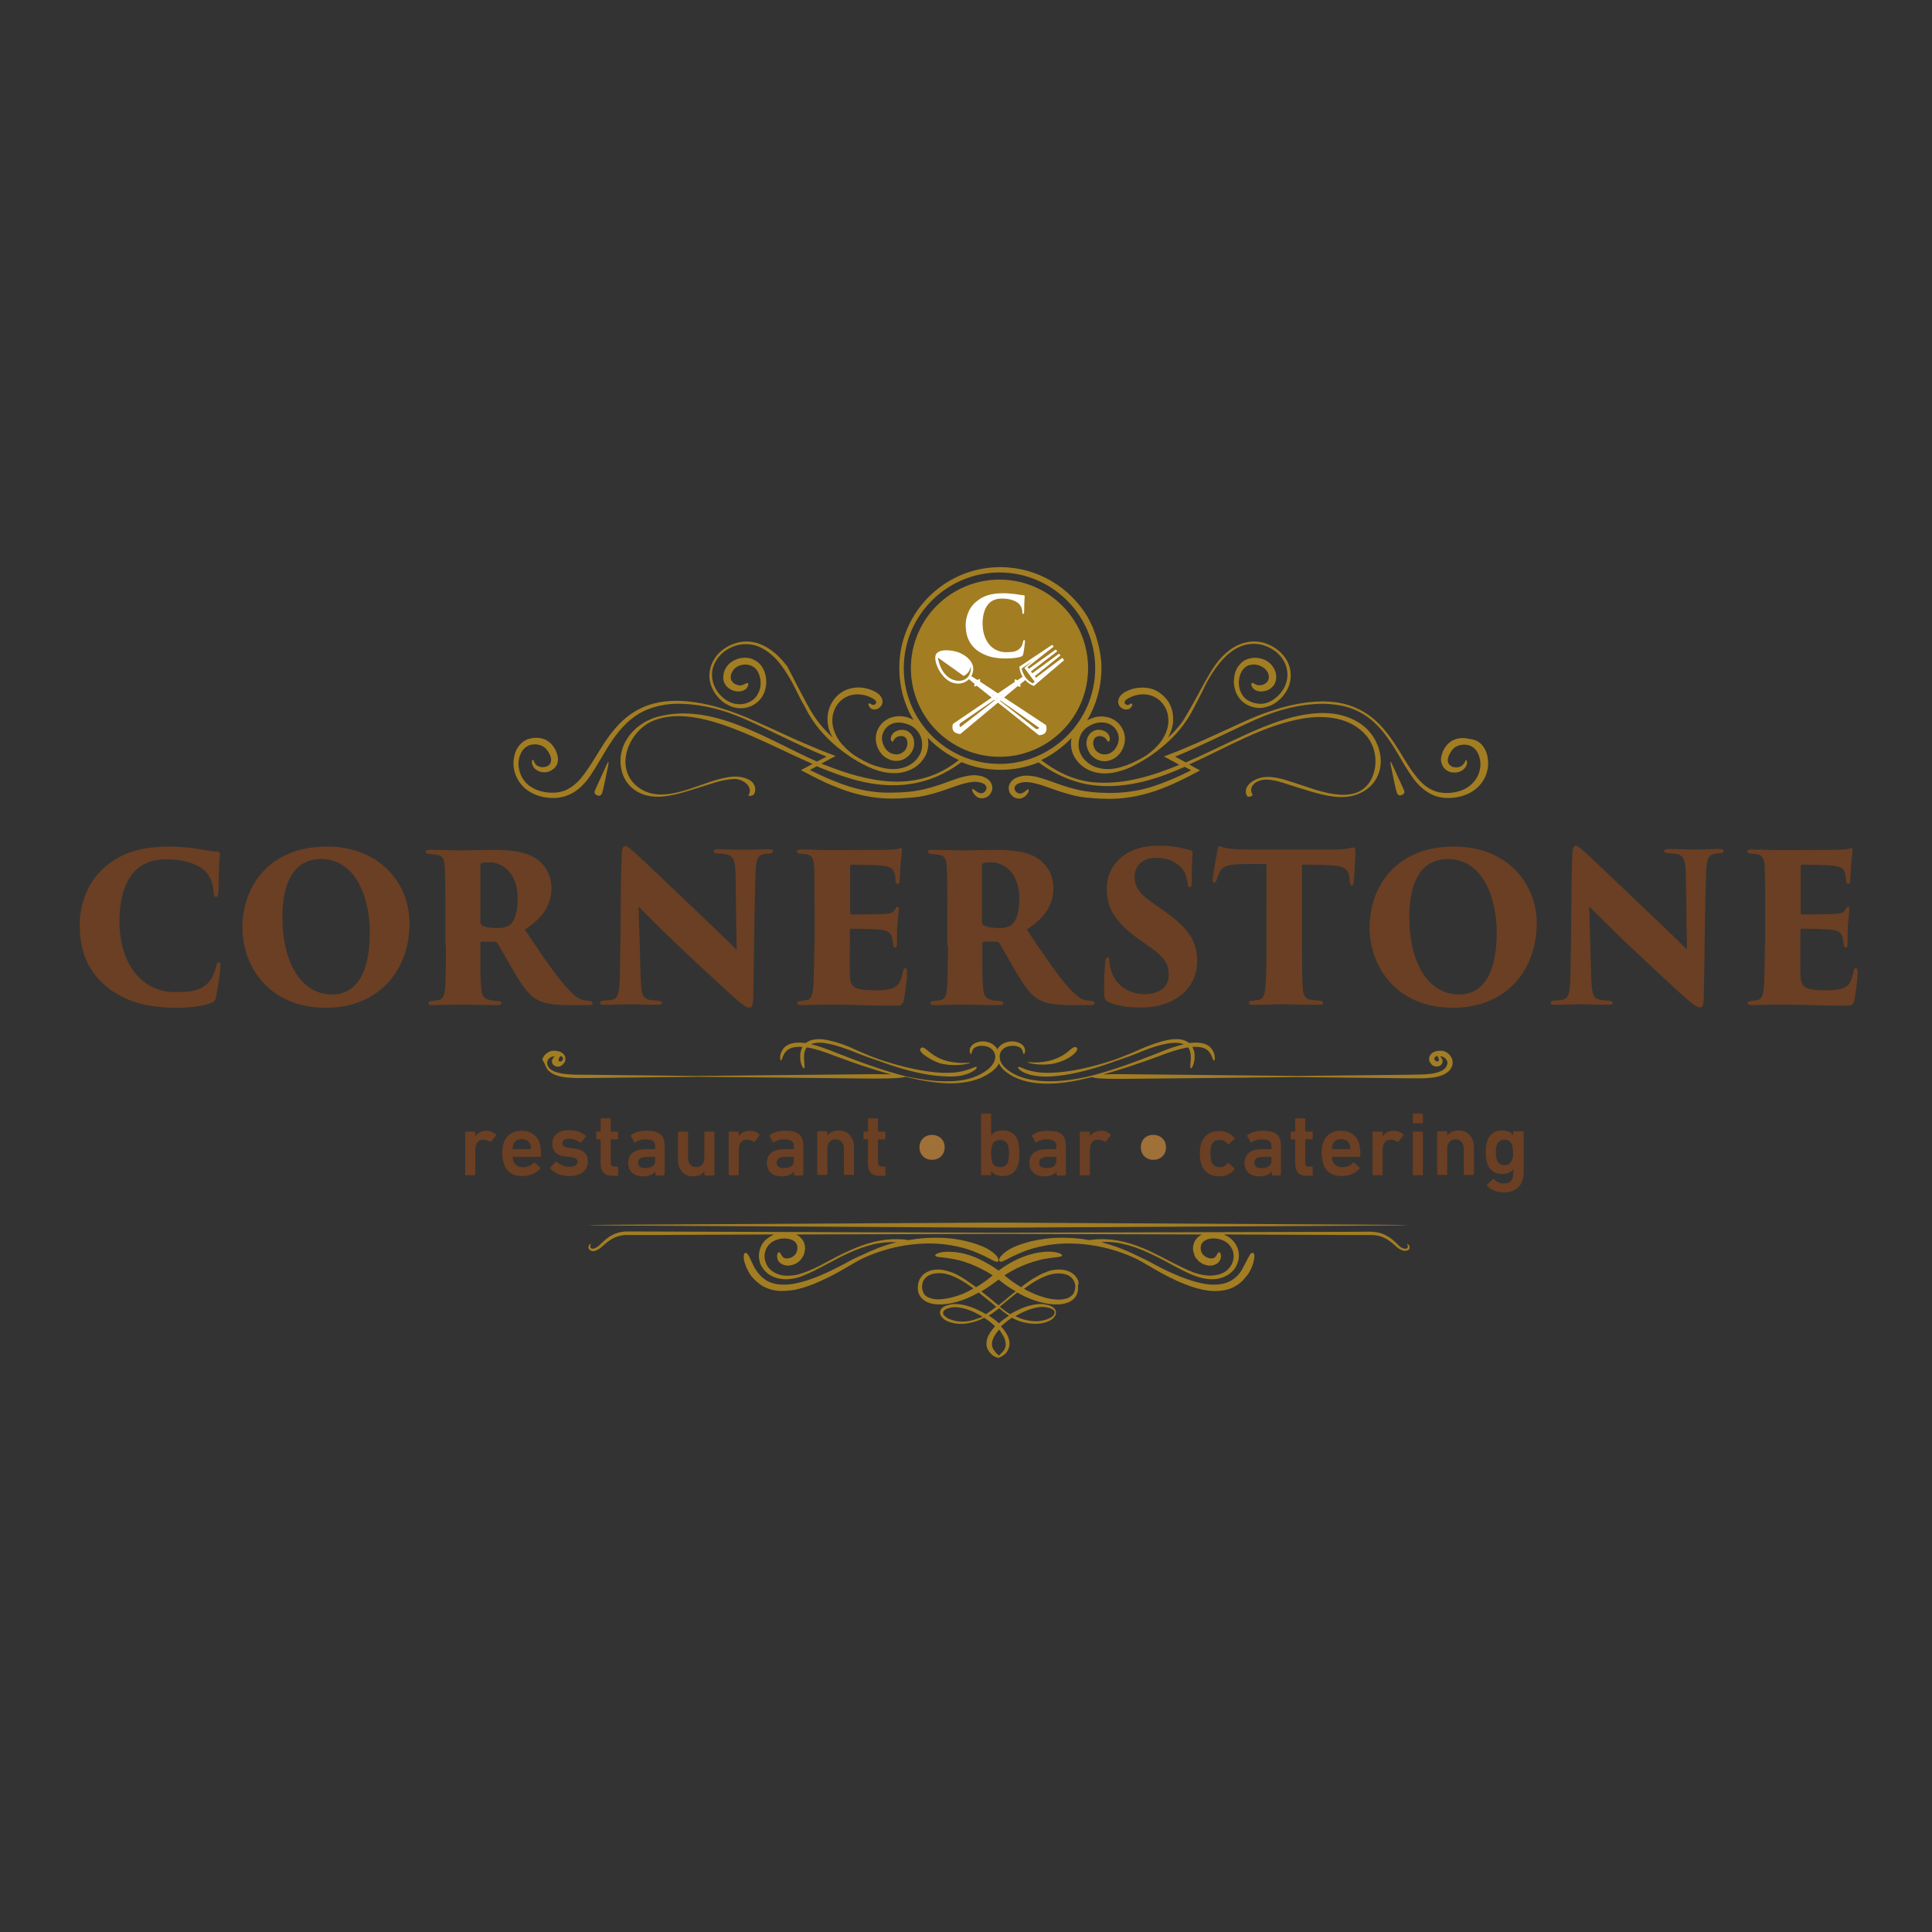 <?xml version="1.0" encoding="utf-8"?>
<!-- Generator: Adobe Illustrator 19.0.0, SVG Export Plug-In . SVG Version: 6.00 Build 0)  -->
<svg version="1.1" id="layer" xmlns="http://www.w3.org/2000/svg" xmlns:xlink="http://www.w3.org/1999/xlink" x="0px" y="0px"
	 viewBox="-153 -46 652 652" style="enable-background:new -153 -46 652 652;" xml:space="preserve">
<rect x="-153" y="-46" width="652" height="652" fill="#333333" stroke="none"/>
<style type="text/css">
	.st0{fill:#9F7037;}
	.st1{fill:#6B3F23;}
	.st2{fill:#A27D22;}
	.st3{fill:#FFFFFF;}
</style>
<path class="st0" d="M157.3,341.2c0-2.5,1.8-4.2,4.2-4.2c2.5,0,4.3,1.7,4.3,4.2c0,2.5-1.8,4.2-4.3,4.2
	C159.1,345.4,157.3,343.7,157.3,341.2 M232,341.2c0,2.5,1.8,4.2,4.2,4.2c2.5,0,4.3-1.7,4.3-4.2c0-2.5-1.8-4.2-4.3-4.2
	C233.8,336.9,232,338.7,232,341.2"/>
<path class="st1" d="M4.3,350.6c-0.2,0-0.3-0.1-0.3-0.3v-14.1c0-0.2,0.1-0.3,0.3-0.3h2.8c0.2,0,0.3,0.1,0.3,0.3v1.3h0
	c0.7-1.1,2-1.9,3.8-1.9c1.2,0,2.3,0.5,3.1,1.2c0.2,0.2,0.2,0.3,0.1,0.4l-1.6,2c-0.1,0.2-0.3,0.2-0.4,0.1c-0.7-0.4-1.4-0.7-2.2-0.7
	c-1.9,0-2.8,1.4-2.8,3.7v8c0,0.2-0.1,0.3-0.3,0.3H4.3z M17.1,346.8c0.8,2.6,3,4.1,6.1,4.1c2.7,0,4.8-1,6.1-2.5
	c0.1-0.2,0.1-0.3,0-0.4l-1.8-1.6c-0.2-0.1-0.3-0.1-0.5,0.1c-0.7,0.8-1.8,1.4-3.5,1.4s-2.8-0.8-3.3-2.2c-0.1-0.3-0.2-0.7-0.2-1.1
	c0-0.1,0.1-0.2,0.2-0.2h9.1c0.2,0,0.3-0.1,0.3-0.3c0-2.4-0.2-3.4-0.5-4.4c-0.8-2.5-3-4.1-6.1-4.1c-2.9,0-5.2,1.5-6,4.1
	c-0.3,0.9-0.5,2.1-0.5,3.6C16.5,344.8,16.8,345.9,17.1,346.8 M26,340.3c0.1,0.4,0.2,0.7,0.2,1.3c0,0.1-0.1,0.2-0.2,0.2h-5.8
	c-0.1,0-0.2-0.1-0.2-0.2c0-0.5,0.1-0.9,0.2-1.3c0.4-1.2,1.5-1.9,2.9-1.9C24.5,338.4,25.6,339.1,26,340.3 M32.9,348.6
	c1.2,1.1,3.3,2.3,6.3,2.3c4,0,6.2-2,6.2-5c0-2.4-1.5-4-4.6-4.3l-1.6-0.2c-1.9-0.2-2.4-0.7-2.4-1.6c0-0.9,0.8-1.5,2.2-1.5
	c1.5,0,2.9,0.6,3.8,1.2c0.2,0.1,0.3,0.1,0.4-0.1l1.5-1.8c0.1-0.1,0.1-0.3-0.1-0.4c-1.3-1-3.2-1.8-5.5-1.8c-3.7,0-5.7,1.8-5.7,4.6
	c0,2.5,1.5,4,4.5,4.3l1.6,0.2c1.9,0.2,2.4,0.7,2.4,1.6c0,1-0.9,1.7-2.7,1.7c-1.5,0-3.2-0.7-4.3-1.7c-0.1-0.1-0.3-0.1-0.4,0l-1.7,1.8
	C32.7,348.3,32.7,348.5,32.9,348.6 M55.3,350.8c0.2,0,0.3-0.1,0.3-0.3V348c0-0.2-0.1-0.3-0.3-0.3h-0.8c-0.9,0-1.4-0.3-1.4-1.4v-7.6
	c0-0.1,0.1-0.2,0.2-0.2h2c0.2,0,0.3-0.1,0.3-0.3v-2c0-0.2-0.1-0.3-0.3-0.3h-2c-0.1,0-0.2-0.1-0.2-0.2v-4c0-0.2-0.1-0.3-0.3-0.3H50
	c-0.2,0-0.3,0.1-0.3,0.3v4c0,0.1-0.1,0.2-0.2,0.2h-1c-0.2,0-0.3,0.1-0.3,0.3v2c0,0.2,0.1,0.3,0.3,0.3h1c0.1,0,0.2,0.1,0.2,0.2v7.8
	c0,2.9,1.1,4.3,4.1,4.3H55.3z M71,350.6c0.2,0,0.3-0.1,0.3-0.3v-9.6c0-3.6-1.7-5.1-6.1-5.1c-2.4,0-4,0.6-5.2,1.4
	c-0.1,0.1-0.2,0.2-0.1,0.4l1.1,2c0.1,0.2,0.3,0.2,0.4,0.1c0.7-0.5,1.7-1,3.4-1c2.5,0,3.3,0.8,3.3,2.4v0.7c0,0.1-0.1,0.2-0.2,0.2h-3
	c-3.6,0-5.9,1.5-5.9,4.7c0,3.1,2.3,4.5,5,4.5c2.1,0,3.5-0.7,4.2-1.7h0v1.1c0,0.2,0.1,0.3,0.3,0.3H71z M68.1,345.7
	c0,1.7-1.2,2.5-3.3,2.5c-1.7,0-2.5-0.6-2.5-1.8c0-1.4,1-2,3.2-2h2.4c0.1,0,0.2,0.1,0.2,0.2V345.7 M87.8,350.6c0.2,0,0.3-0.1,0.3-0.3
	v-14.1c0-0.2-0.1-0.3-0.3-0.3H85c-0.2,0-0.3,0.1-0.3,0.3v8.5c0,1.9-1,3.2-2.7,3.2c-1.9,0-2.8-1.3-2.8-3.2v-8.5
	c0-0.2-0.1-0.3-0.3-0.3h-2.8c-0.2,0-0.3,0.1-0.3,0.3v9.3c0,3.1,1.9,5.5,5.1,5.5c1.9,0,3-0.7,3.8-1.7h0v1.1c0,0.2,0.1,0.3,0.3,0.3
	H87.8z M96,350.6c0.2,0,0.3-0.1,0.3-0.3v-8c0-2.4,0.9-3.7,2.8-3.7c0.8,0,1.5,0.3,2.2,0.7c0.2,0.1,0.3,0.1,0.4-0.1l1.6-2
	c0.1-0.2,0.1-0.3-0.1-0.4c-0.8-0.8-1.9-1.2-3.1-1.2c-1.9,0-3.1,0.8-3.8,1.9h0v-1.3c0-0.2-0.1-0.3-0.3-0.3h-2.8
	c-0.2,0-0.3,0.1-0.3,0.3v14.1c0,0.2,0.1,0.3,0.3,0.3H96z M117.8,350.6c0.2,0,0.3-0.1,0.3-0.3v-9.6c0-3.6-1.7-5.1-6.1-5.1
	c-2.4,0-4,0.6-5.2,1.4c-0.1,0.1-0.2,0.2-0.1,0.4l1.1,2c0.1,0.2,0.3,0.2,0.4,0.1c0.7-0.5,1.7-1,3.4-1c2.5,0,3.3,0.8,3.3,2.4v0.7
	c0,0.1-0.1,0.2-0.2,0.2h-3c-3.6,0-5.9,1.5-5.9,4.7c0,3.1,2.3,4.5,5,4.5c2.1,0,3.5-0.7,4.2-1.7h0v1.1c0,0.2,0.1,0.3,0.3,0.3H117.8z
	 M114.9,345.7c0,1.7-1.2,2.5-3.3,2.5c-1.7,0-2.5-0.6-2.5-1.8c0-1.4,1-2,3.2-2h2.4c0.1,0,0.2,0.1,0.2,0.2V345.7 M134.9,350.6
	c0.2,0,0.3-0.1,0.3-0.3V341c0-3.1-2-5.5-5.1-5.5c-2,0-3.2,0.8-3.9,1.7h0v-1.1c0-0.2-0.1-0.3-0.3-0.3h-2.8c-0.2,0-0.3,0.1-0.3,0.3
	v14.1c0,0.2,0.1,0.3,0.3,0.3h2.8c0.2,0,0.3-0.1,0.3-0.3v-8.5c0-1.9,1-3.2,2.8-3.2c1.8,0,2.8,1.3,2.8,3.2v8.5c0,0.2,0.1,0.3,0.3,0.3
	H134.9z M145.5,350.8c0.2,0,0.3-0.1,0.3-0.3V348c0-0.2-0.1-0.3-0.3-0.3h-0.8c-0.9,0-1.4-0.3-1.4-1.4v-7.6c0-0.1,0.1-0.2,0.2-0.2h2
	c0.2,0,0.3-0.1,0.3-0.3v-2c0-0.2-0.1-0.3-0.3-0.3h-2c-0.1,0-0.2-0.1-0.2-0.2v-4c0-0.2-0.1-0.3-0.3-0.3h-2.8c-0.2,0-0.3,0.1-0.3,0.3
	v4c0,0.1-0.1,0.2-0.2,0.2h-1c-0.2,0-0.3,0.1-0.3,0.3v2c0,0.2,0.1,0.3,0.3,0.3h1c0.1,0,0.2,0.1,0.2,0.2v7.8c0,2.9,1.1,4.3,4.1,4.3
	H145.5z M181.5,349.2c0.7,1,1.9,1.7,3.9,1.7c2.5,0,4.3-1.2,5.1-3.5c0.4-1.1,0.5-2.2,0.5-4.2s-0.2-3-0.5-4.2
	c-0.8-2.4-2.6-3.5-5.1-3.5c-2,0-3.2,0.7-3.9,1.7h0v-7.1c0-0.2-0.1-0.3-0.3-0.3h-2.8c-0.2,0-0.3,0.1-0.3,0.3v20.2
	c0,0.2,0.1,0.3,0.3,0.3h2.8c0.2,0,0.3-0.1,0.3-0.3L181.5,349.2L181.5,349.2 M187.2,346c-0.4,1.2-1.3,1.9-2.7,1.9
	c-1.4,0-2.4-0.7-2.7-1.9c-0.2-0.7-0.3-1.4-0.3-2.7c0-1.3,0.1-2.1,0.3-2.7c0.4-1.2,1.3-1.9,2.7-1.9c1.4,0,2.3,0.7,2.7,1.9
	c0.2,0.7,0.3,1.4,0.3,2.7C187.5,344.6,187.4,345.3,187.2,346 M206.4,350.6c0.2,0,0.3-0.1,0.3-0.3v-9.6c0-3.6-1.7-5.1-6.1-5.1
	c-2.4,0-4,0.6-5.2,1.4c-0.1,0.1-0.2,0.2-0.1,0.4l1.1,2c0.1,0.2,0.3,0.2,0.4,0.1c0.7-0.5,1.7-1,3.4-1c2.5,0,3.3,0.8,3.3,2.4v0.7
	c0,0.1-0.1,0.2-0.2,0.2h-3c-3.6,0-5.9,1.5-5.9,4.7c0,3.1,2.3,4.5,5,4.5c2.1,0,3.5-0.7,4.2-1.7h0v1.1c0,0.2,0.1,0.3,0.3,0.3H206.4z
	 M203.5,345.7c0,1.7-1.2,2.5-3.3,2.5c-1.7,0-2.5-0.6-2.5-1.8c0-1.4,1-2,3.2-2h2.4c0.1,0,0.2,0.1,0.2,0.2V345.7 M214.5,350.6
	c0.2,0,0.3-0.1,0.3-0.3v-8c0-2.4,0.9-3.7,2.8-3.7c0.8,0,1.5,0.3,2.2,0.7c0.1,0.1,0.3,0.1,0.4-0.1l1.6-2c0.1-0.2,0.1-0.3-0.1-0.4
	c-0.8-0.8-1.9-1.2-3.1-1.2c-1.9,0-3.1,0.8-3.8,1.9h0v-1.3c0-0.2-0.1-0.3-0.3-0.3h-2.8c-0.2,0-0.3,0.1-0.3,0.3v14.1
	c0,0.2,0.1,0.3,0.3,0.3H214.5z M252.4,346.9c0.9,2.6,3.1,4.1,6.1,4.1c2.2,0,3.9-0.9,5.1-2.3c0.1-0.2,0.1-0.3,0-0.4l-1.9-1.7
	c-0.2-0.1-0.3-0.1-0.4,0c-0.7,0.8-1.5,1.3-2.7,1.3c-1.3,0-2.3-0.6-2.8-1.9c-0.2-0.7-0.3-1.6-0.3-2.7c0-1.1,0.1-2,0.3-2.7
	c0.4-1.3,1.4-1.9,2.8-1.9c1.2,0,2,0.5,2.7,1.3c0.1,0.2,0.3,0.2,0.4,0.1l1.9-1.7c0.2-0.1,0.1-0.3,0-0.4c-1.2-1.4-2.9-2.3-5.1-2.3
	c-3,0-5.2,1.4-6.1,4.1c-0.3,0.9-0.5,2.1-0.5,3.6C251.9,344.8,252.1,346,252.4,346.9 M279,350.6c0.2,0,0.3-0.1,0.3-0.3v-9.6
	c0-3.6-1.7-5.1-6.1-5.1c-2.4,0-4,0.6-5.2,1.4c-0.1,0.1-0.2,0.2-0.1,0.4l1.1,2c0.1,0.2,0.3,0.2,0.4,0.1c0.7-0.5,1.7-1,3.4-1
	c2.5,0,3.3,0.8,3.3,2.4v0.7c0,0.1-0.1,0.2-0.2,0.2h-3c-3.6,0-5.9,1.5-5.9,4.7c0,3.1,2.3,4.5,5,4.5c2.1,0,3.5-0.7,4.2-1.7h0v1.1
	c0,0.2,0.1,0.3,0.3,0.3H279z M276.1,345.7c0,1.7-1.2,2.5-3.3,2.5c-1.7,0-2.5-0.6-2.5-1.8c0-1.4,1-2,3.2-2h2.4c0.1,0,0.2,0.1,0.2,0.2
	V345.7 M289.7,350.8c0.2,0,0.3-0.1,0.3-0.3V348c0-0.2-0.1-0.3-0.3-0.3h-0.8c-0.9,0-1.4-0.3-1.4-1.4v-7.6c0-0.1,0.1-0.2,0.2-0.2h2
	c0.2,0,0.3-0.1,0.3-0.3v-2c0-0.2-0.1-0.3-0.3-0.3h-2c-0.1,0-0.2-0.1-0.2-0.2v-4c0-0.2-0.1-0.3-0.3-0.3h-2.8c-0.2,0-0.3,0.1-0.3,0.3
	v4c0,0.1-0.1,0.2-0.2,0.2h-1c-0.2,0-0.3,0.1-0.3,0.3v2c0,0.2,0.1,0.3,0.3,0.3h1c0.1,0,0.2,0.1,0.2,0.2v7.8c0,2.9,1.1,4.3,4.1,4.3
	H289.7z M293.6,346.8c0.8,2.6,3,4.1,6.1,4.1c2.7,0,4.8-1,6.1-2.5c0.1-0.2,0.1-0.3,0-0.4l-1.8-1.6c-0.2-0.1-0.3-0.1-0.5,0.1
	c-0.7,0.8-1.8,1.4-3.5,1.4c-1.6,0-2.8-0.8-3.3-2.2c-0.1-0.3-0.2-0.7-0.2-1.1c0-0.1,0.1-0.2,0.2-0.2h9.1c0.2,0,0.3-0.1,0.3-0.3
	c0-2.4-0.2-3.4-0.5-4.4c-0.8-2.5-3-4.1-6.1-4.1c-2.9,0-5.2,1.5-6,4.1c-0.3,0.9-0.5,2.1-0.5,3.6C293.1,344.8,293.3,345.9,293.6,346.8
	 M302.5,340.3c0.1,0.4,0.2,0.7,0.2,1.3c0,0.1-0.1,0.2-0.2,0.2h-5.8c-0.1,0-0.2-0.1-0.2-0.2c0-0.5,0.1-0.9,0.2-1.3
	c0.4-1.2,1.5-1.9,2.9-1.9C301,338.4,302.1,339.1,302.5,340.3 M313.3,350.6c0.2,0,0.3-0.1,0.3-0.3v-8c0-2.4,0.9-3.7,2.8-3.7
	c0.8,0,1.5,0.3,2.2,0.7c0.2,0.1,0.3,0.1,0.4-0.1l1.6-2c0.1-0.2,0.1-0.3-0.1-0.4c-0.8-0.8-1.9-1.2-3.1-1.2c-1.9,0-3.1,0.8-3.8,1.9h0
	v-1.3c0-0.2-0.1-0.3-0.3-0.3h-2.8c-0.2,0-0.3,0.1-0.3,0.3v14.1c0,0.2,0.1,0.3,0.3,0.3H313.3z M326.9,333.1c0.2,0,0.3-0.1,0.3-0.3
	v-2.7c0-0.2-0.1-0.3-0.3-0.3h-2.8c-0.2,0-0.3,0.1-0.3,0.3v2.7c0,0.2,0.1,0.3,0.3,0.3H326.9z M326.9,350.6c0.2,0,0.3-0.1,0.3-0.3
	v-14.1c0-0.2-0.1-0.3-0.3-0.3h-2.8c-0.2,0-0.3,0.1-0.3,0.3v14.1c0,0.2,0.1,0.3,0.3,0.3H326.9z M344.1,350.6c0.2,0,0.3-0.1,0.3-0.3
	V341c0-3.1-2-5.5-5.1-5.5c-2,0-3.2,0.8-3.9,1.7h0v-1.1c0-0.2-0.1-0.3-0.3-0.3h-2.8c-0.2,0-0.3,0.1-0.3,0.3v14.1
	c0,0.2,0.1,0.3,0.3,0.3h2.8c0.2,0,0.3-0.1,0.3-0.3v-8.5c0-1.9,1-3.2,2.8-3.2c1.8,0,2.8,1.3,2.8,3.2v8.5c0,0.2,0.1,0.3,0.3,0.3H344.1
	z M348.9,354.2c1.1,1.3,3.3,2.2,5.4,2.2c4.5,0,6.9-2.5,6.9-6.8v-13.5c0-0.2-0.1-0.3-0.3-0.3H358c-0.2,0-0.3,0.1-0.3,0.3v1.1h0
	c-0.7-1.1-1.9-1.7-3.8-1.7c-2.5,0-4.3,1.3-5,3.6c-0.4,1.1-0.5,2.1-0.5,3.7s0.1,2.6,0.5,3.8c0.8,2.3,2.5,3.6,5,3.6
	c1.9,0,3.1-0.7,3.8-1.7h0v1.4c0,2.3-1,3.5-3.3,3.5c-1.2,0-2.3-0.5-3.2-1.4c-0.1-0.2-0.3-0.2-0.5,0l-1.8,1.8
	C348.7,354,348.7,354.1,348.9,354.2 M357.3,345.3c-0.4,1.2-1.2,1.9-2.6,1.9c-1.4,0-2.2-0.7-2.6-1.9c-0.2-0.7-0.3-1.4-0.3-2.4
	c0-1,0.1-1.7,0.3-2.4c0.4-1.2,1.2-1.9,2.6-1.9c1.4,0,2.2,0.7,2.6,1.9c0.2,0.7,0.3,1.4,0.3,2.4C357.7,343.9,357.6,344.6,357.3,345.3"
	/>
<path class="st2" d="M31.6,314.7c0.7,1,1.8,1.7,2.9,2.1c1.1,0.4,2.3,0.7,3.6,0.8c2.5,0.3,5.2,0.2,8,0.2l37-0.4l59.4,0.6
	c6.6,0,9.3-0.3,10-0.6c0.5,0.1,0.9,0.2,1.4,0.3c4,1,8.4,1.7,12.8,1.9c4.3,0.1,8.8-0.5,12.3-2.3c1.8-0.9,3.4-2,4.5-3.4
	c0.2-0.3,0.4-0.6,0.6-1c0.2,0.3,0.4,0.7,0.6,1c1.1,1.5,2.7,2.6,4.4,3.5c3.6,1.8,8,2.4,12.3,2.3c4.4-0.1,8.7-0.9,12.8-1.9
	c0.5-0.1,0.9-0.2,1.4-0.3c0.7,0.4,3.4,0.6,10,0.6l59.4-0.6l37,0.4c2.8,0,5.5,0.1,8-0.2c1.2-0.1,2.5-0.4,3.6-0.8
	c1.1-0.4,2.2-1.1,2.9-2.1c0.7-1,0.9-2.2,0.6-3.2c-0.3-1.1-1-1.8-1.7-2.3c-0.7-0.5-1.4-0.7-2-0.7c-0.6,0-1,0-1.4,0.1
	c-0.6,0.1-1.2,0.3-1.7,0.7c-0.5,0.4-0.9,1-1,1.6c-0.1,0.7,0.1,1.2,0.4,1.7c0.3,0.4,0.6,0.8,1.1,1c0.9,0.4,1.9,0.2,2.5-0.3
	c0.3-0.3,0.5-0.7,0.5-1c0.1-0.4,0-0.7-0.1-0.9c-0.2-0.5-0.5-0.8-0.8-1c0.1,0,0.2,0,0.3,0c0.3,0,0.8,0.1,1.2,0.4
	c0.4,0.3,0.8,0.7,1,1.3c0.2,0.5,0,1.3-0.4,1.9c-0.8,1.3-3,2-5.3,2.3c-2.3,0.3-5,0.2-7.8,0.3l-37,0.4l-59.4-0.6c-2.7,0-4.7,0-6.2,0.1
	c6.5-1.8,13.2-4.1,18.9-6.2c3.6-1.4,6.8-2.4,9.4-2.9c0.1,0,0.2,0,0.4,0c0.2,0.3,0.4,0.7,0.5,1c0.2,0.5,0.2,1,0.3,1.2
	c0.2,1.8-0.1,3-0.1,3.7c0,0.8,0,1.1,0.2,1.1c0.2,0,0.4-0.2,0.7-0.9c0.3-0.8,0.7-2,0.5-4.1c0-0.3-0.1-0.8-0.4-1.5
	c-0.1-0.2-0.2-0.4-0.3-0.7c1.6-0.1,2.7,0.1,3.2,0.2c2.4,0.6,3,2.3,3.4,3.1c0.3,0.9,0.5,1.4,0.7,1.3c0.2,0,0.4-0.4,0.2-1.6
	c-0.1-0.6-0.3-1.3-0.9-2.2c-0.6-0.9-1.7-1.7-3.1-2c-0.7-0.2-2.4-0.4-4.6-0.1c-0.1-0.1-0.2-0.2-0.4-0.3c-0.9-0.6-2.1-1-3.4-1
	c-1.3-0.1-2.6,0.1-4,0.4c-2.8,0.6-5.7,1.7-8.5,2.9c-2.8,1.3-5.7,2.4-8.5,3.5c-5.6,1.9-12.1,3.6-17.5,4.2c-2.7,0.3-5.1,0.4-7,0.3
	c-1.9-0.1-3.2-0.4-3.7-0.5c-1.8-0.4-2.9-0.9-3.6-1.2c-0.7-0.3-1-0.3-1.1-0.2c-0.1,0.1,0,0.5,0.6,1c0.6,0.5,1.8,1.2,3.8,1.7
	c0.6,0.1,2,0.4,3.9,0.5c2,0.1,4.5-0.1,7.2-0.5c5.5-0.8,12-2.7,17.6-4.8c2.8-0.9,5.8-2,8.7-3.2c2.9-1.2,5.7-2.1,8.4-2.6
	c2.2-0.4,4.3-0.4,5.7,0.2c-2.5,0.6-5.5,1.6-8.8,3c-7.1,2.8-15.9,6.1-23.9,8c-4,0.9-8.4,1.5-12.7,1.5c-4.3,0-8.5-0.7-11.8-2.4
	c-1.6-0.9-3.1-1.9-4-3.2c-0.9-1.2-1.1-2.7-0.8-3.7c0.3-1.1,1.1-1.8,1.8-2.1c0.7-0.4,1.3-0.5,1.6-0.5c1.2-0.2,2.2,0,2.9,0.3
	c0.7,0.3,1,0.7,1.2,1.1c0.3,0.8,0.3,1.3,0.5,1.3c0.1,0,0.2-0.1,0.3-0.3c0.1-0.2,0.2-0.7,0.1-1.3c-0.1-0.6-0.6-1.5-1.6-2
	c-0.9-0.5-2.2-0.8-3.7-0.6c-0.4,0.1-1.2,0.2-2.1,0.7c-0.7,0.4-1.4,1-1.9,1.9c-0.5-0.9-1.3-1.5-1.9-1.9c-0.9-0.5-1.7-0.6-2.1-0.7
	c-1.5-0.2-2.7,0.1-3.7,0.6c-0.9,0.5-1.5,1.3-1.6,2c-0.1,0.6,0,1.1,0.1,1.3c0.1,0.2,0.2,0.3,0.3,0.3c0.2,0,0.2-0.5,0.5-1.3
	c0.2-0.4,0.5-0.8,1.2-1.1c0.7-0.3,1.7-0.5,2.9-0.3c0.3,0.1,1,0.2,1.6,0.5c0.7,0.4,1.5,1.1,1.8,2.1c0.4,1.1,0.1,2.5-0.8,3.7
	c-0.9,1.3-2.3,2.3-4,3.2c-3.3,1.8-7.5,2.5-11.8,2.4c-4.3,0-8.6-0.7-12.7-1.5c-8-1.9-16.7-5.2-23.9-8c-3.2-1.3-6.2-2.4-8.8-3
	c1.4-0.6,3.5-0.7,5.7-0.2c2.7,0.5,5.5,1.5,8.4,2.6c2.9,1.2,5.9,2.3,8.7,3.2c5.6,2.1,12,4,17.6,4.8c2.7,0.4,5.3,0.5,7.2,0.5
	c2-0.1,3.4-0.3,3.9-0.5c2-0.5,3.1-1.2,3.8-1.7c0.6-0.5,0.7-0.9,0.6-1c-0.1-0.2-0.4-0.1-1.1,0.2c-0.7,0.3-1.8,0.7-3.6,1.2
	c-0.5,0.1-1.8,0.4-3.7,0.5c-1.9,0.1-4.3,0.1-7-0.3c-5.4-0.6-11.9-2.3-17.5-4.2c-2.8-1-5.7-2.2-8.5-3.5c-2.8-1.3-5.7-2.3-8.5-2.9
	c-1.4-0.3-2.7-0.5-4-0.4c-1.3,0.1-2.5,0.4-3.4,1c-0.1,0.1-0.2,0.2-0.4,0.3c-2.2-0.3-3.8-0.1-4.6,0.1c-1.4,0.3-2.6,1.2-3.1,2
	c-0.6,0.9-0.8,1.6-0.9,2.2c-0.1,1.1,0.1,1.6,0.2,1.6c0.2,0,0.4-0.4,0.7-1.3c0.4-0.9,1-2.5,3.4-3.1c0.5-0.1,1.6-0.3,3.2-0.2
	c-0.1,0.2-0.2,0.5-0.3,0.7c-0.3,0.7-0.3,1.2-0.4,1.5c-0.2,2.1,0.2,3.4,0.5,4.1c0.3,0.7,0.5,1,0.7,0.9c0.2,0,0.3-0.4,0.2-1.1
	c0-0.8-0.3-2-0.1-3.7c0-0.3,0.1-0.7,0.3-1.2c0.1-0.3,0.3-0.6,0.5-1c0.1,0,0.2,0,0.3,0c2.6,0.4,5.8,1.5,9.4,2.9
	c5.7,2.1,12.4,4.5,18.9,6.2c-1.5-0.1-3.5-0.1-6.2-0.1l-59.4,0.6l-37-0.4c-2.8,0-5.5,0-7.8-0.3c-2.3-0.3-4.5-1-5.3-2.3
	c-0.4-0.6-0.5-1.4-0.4-1.9c0.2-0.6,0.5-1,1-1.3c0.4-0.3,0.9-0.4,1.2-0.4c0.1,0,0.2,0,0.3,0c-0.3,0.2-0.5,0.5-0.8,1
	c-0.1,0.2-0.2,0.6-0.1,0.9c0,0.4,0.2,0.8,0.5,1c0.6,0.6,1.6,0.8,2.5,0.3c0.4-0.2,0.8-0.6,1.1-1c0.3-0.4,0.5-1,0.4-1.7
	c-0.1-0.7-0.5-1.3-1-1.6c-0.5-0.4-1.1-0.6-1.7-0.7c-0.4-0.1-0.8-0.1-1.4-0.1c-0.6,0-1.3,0.2-2,0.7c-0.7,0.5-1.4,1.2-1.7,2.3
	C30.7,312.5,31,313.7,31.6,314.7 M332.4,312.1c-0.2,0.1-0.5,0.2-0.8,0c-0.1-0.1-0.3-0.2-0.4-0.4c-0.1-0.2-0.2-0.4-0.1-0.6
	c0-0.3,0.4-0.6,0.9-0.8c0,0,0,0,0,0c0.2,0.3,0.5,0.7,0.6,1.2C332.6,311.9,332.6,312,332.4,312.1 M37,311.1c0,0.2,0,0.4-0.1,0.6
	c-0.1,0.2-0.3,0.4-0.4,0.4c-0.3,0.2-0.7,0.1-0.8,0c-0.2-0.1-0.2-0.3-0.2-0.5c0.1-0.5,0.5-1,0.6-1.2c0,0,0,0,0,0
	C36.7,310.5,37,310.8,37,311.1 M158.6,309.8c-1.3-1.1-1.2-1.8-0.8-2.1c0.4-0.4,1-0.3,2.1,0.7c0.4,0.3,2.1,1.9,4.7,3
	c2.6,1.1,6,1.4,8.3,1.3c0.9-0.1,1.4-0.1,1.4,0c0,0.1-0.4,0.2-1.4,0.4c-2.4,0.5-5.9,0.5-8.8-0.3C161.2,311.8,159.1,310.2,158.6,309.8
	 M203.9,312.6c-2.9,0.9-6.4,0.8-8.8,0.3c-0.9-0.2-1.4-0.3-1.3-0.4c0-0.1,0.5,0,1.4,0c2.4,0.2,5.7-0.2,8.3-1.3c2.6-1,4.3-2.6,4.7-3
	c1.1-0.9,1.7-1,2.1-0.7c0.4,0.3,0.4,1.1-0.8,2.1C209,310.2,206.8,311.8,203.9,312.6"/>
<path class="st2" d="M210.8,386.1c-0.2-0.6-0.6-1.1-1-1.6c-0.8-0.9-2-1.5-3.1-1.8c-1.2-0.3-2.3-0.3-3.5-0.2
	c-1.2,0.1-2.3,0.4-3.4,0.9c-1.1,0.4-2.1,0.9-3.1,1.5c-1.8,1-3.5,2.2-5.1,3.5c-2.1-1.2-3.9-2.6-5.5-3.9c0,0,0,0-0.1-0.1
	c3.2-2.1,5.7-3.1,6.9-3.6c2.3-0.9,4.2-1.4,5.8-1.8c1.6-0.3,2.9-0.5,3.9-0.6c1.9-0.2,2.7-0.3,2.8-0.7c0.1-0.3-0.6-0.9-2.8-1.2
	c-1.1-0.1-2.5-0.2-4.3,0.1c-1.8,0.2-3.9,0.7-6.4,1.7c-1.3,0.5-4.3,1.8-7.9,4.5c-3.6-2.6-6.6-3.9-7.9-4.5c-2.5-1-4.6-1.5-6.4-1.7
	c-1.8-0.2-3.2-0.2-4.3-0.1c-2.1,0.3-2.9,0.9-2.8,1.2c0.1,0.4,0.8,0.5,2.8,0.7c1,0.1,2.2,0.3,3.9,0.6c1.6,0.3,3.6,0.9,5.8,1.8
	c1.1,0.5,3.7,1.5,6.9,3.6c0,0,0,0-0.1,0.1c-1.6,1.3-3.4,2.7-5.5,3.9c-1.6-1.2-3.3-2.4-5.1-3.5c-1-0.6-2-1.1-3.1-1.5
	c-1.1-0.4-2.2-0.7-3.4-0.9c-1.2-0.1-2.3-0.1-3.5,0.2c-1.1,0.3-2.3,0.9-3.1,1.8c-0.4,0.5-0.8,1-1,1.6c-0.2,0.6-0.4,1.2-0.4,1.7
	c-0.2,1.2,0,2.5,0.7,3.6c0.7,1.1,1.8,1.8,2.8,2.2c1.1,0.4,2.2,0.6,3.3,0.6c2.2,0.1,4.2-0.3,6.1-0.8c1.9-0.5,3.7-1.2,5.3-2
	c0.8-0.4,1.6-0.8,2.3-1.2c1.4,1.1,2.8,2.2,4.1,3.3c0.6,0.5,1.2,1,1.8,1.5c-1.2,0.9-2.3,1.8-3.5,2.5c-1.1-0.7-2.3-1.3-3.7-1.9
	c-1.7-0.7-3.6-1.3-5.7-1.5c-1-0.1-2.2,0-3.2,0.3c-0.5,0.1-1.1,0.3-1.6,0.6c-0.5,0.3-1,0.7-1.2,1.4c-0.2,0.7,0,1.4,0.4,1.9
	c0.4,0.5,0.8,0.9,1.3,1.2c1,0.6,2.1,0.9,3.2,1.1c2.2,0.4,4.5,0.1,6.5-0.5c1.2-0.3,2.3-0.8,3.4-1.4c1.5,0.9,2.7,1.9,3.7,2.9
	c-1.4,1.5-2.1,2.8-2.4,3.5c-0.3,0.8-0.5,1.6-0.5,2.4c0,0.8,0.2,1.5,0.5,2c0.6,1.1,1.4,1.7,1.9,2.1c0.8,0.4,1.3,0.6,1.5,0.6
	c0.3,0,0.8-0.1,1.5-0.6c0.6-0.4,1.4-0.9,1.9-2.1c0.3-0.6,0.5-1.3,0.5-2c0-0.8-0.2-1.6-0.5-2.4c-0.3-0.7-1-2-2.4-3.5
	c1-0.9,2.2-1.9,3.7-2.9c1.1,0.6,2.2,1.1,3.4,1.4c2.1,0.6,4.3,0.8,6.5,0.5c1.1-0.2,2.2-0.5,3.2-1.1c0.5-0.3,1-0.7,1.3-1.2
	c0.4-0.5,0.6-1.2,0.4-1.9c-0.2-0.7-0.7-1.1-1.2-1.4c-0.5-0.3-1-0.5-1.6-0.6c-1-0.3-2.2-0.4-3.2-0.3c-2.1,0.2-4,0.8-5.7,1.5
	c-1.3,0.6-2.6,1.2-3.7,1.9c-1.2-0.7-2.4-1.6-3.5-2.5c0.6-0.5,1.2-1,1.8-1.5c1.4-1.1,2.7-2.2,4.1-3.3c0.7,0.4,1.5,0.8,2.3,1.2
	c1.7,0.8,3.4,1.5,5.3,2c1.9,0.5,4,0.9,6.1,0.8c1.1,0,2.2-0.2,3.3-0.6c1.1-0.4,2.2-1.1,2.8-2.2c0.7-1.1,0.8-2.4,0.7-3.6
	C211.1,387.2,211,386.6,210.8,386.1 M174.1,389.6c-1.5,0.8-3.2,1.5-5,2c-1.8,0.5-3.7,0.9-5.6,0.9c-0.9,0-1.9-0.2-2.8-0.5
	c-0.9-0.3-1.6-0.8-2-1.6c-0.4-0.7-0.6-1.7-0.5-2.6c0.1-1,0.4-1.8,1.1-2.5c0.6-0.7,1.5-1.1,2.5-1.4c1-0.2,2-0.3,3.1-0.2
	c2.1,0.2,4.1,1.1,6,2.1c1.6,0.9,3.1,1.9,4.6,3C175,389.1,174.5,389.4,174.1,389.6 M175.7,399.4c-2,0.6-4.1,0.8-6.1,0.4
	c-1-0.2-2-0.5-2.9-1c-0.4-0.3-0.8-0.6-1.1-0.9c-0.3-0.4-0.4-0.8-0.3-1.1c0.1-0.3,0.4-0.7,0.8-0.9c0.4-0.2,0.8-0.4,1.3-0.5
	c0.9-0.3,1.9-0.3,2.9-0.2c1.9,0.2,3.7,0.8,5.4,1.6c1,0.5,2,1,2.9,1.6C177.6,398.7,176.6,399.1,175.7,399.4 M192.5,396.7
	c1.6-0.7,3.5-1.4,5.4-1.6c1-0.1,1.9,0,2.9,0.2c0.5,0.1,0.9,0.3,1.3,0.5c0.4,0.2,0.7,0.6,0.8,0.9c0.1,0.3-0.1,0.7-0.3,1.1
	c-0.3,0.4-0.7,0.7-1.1,0.9c-0.9,0.5-1.9,0.8-2.9,1c-2,0.4-4.2,0.1-6.1-0.4c-1-0.3-1.9-0.7-2.8-1.1
	C190.4,397.7,191.4,397.2,192.5,396.7 M186,405.7c0.5,1.3,0.5,2.4,0.2,3.2c-0.3,0.8-0.9,1.4-1.3,1.8c-0.4,0.3-0.6,0.6-0.8,0.8
	c-0.2-0.2-0.5-0.5-0.8-0.8c-0.4-0.4-0.9-1-1.3-1.8c-0.3-0.8-0.4-1.9,0.2-3.2c0.2-0.5,0.8-1.7,2-3C185.2,404.1,185.8,405.2,186,405.7
	 M186.6,397.4c0.3,0.2,0.6,0.4,0.9,0.6c-1.3,0.9-2.5,1.7-3.4,2.6c-0.9-0.9-2.1-1.8-3.4-2.6c0.3-0.2,0.6-0.4,0.9-0.6
	c0.9-0.6,1.7-1.2,2.6-1.9C184.9,396.1,185.7,396.8,186.6,397.4 M186.1,392.8c-0.7,0.6-1.4,1.1-2.1,1.7c-0.7-0.5-1.4-1.1-2.1-1.7
	c-1.2-1-2.5-2-3.7-3c1.9-1.1,3.7-2.4,5.2-3.5c0.2-0.2,0.4-0.3,0.6-0.5c0.2,0.2,0.4,0.3,0.6,0.5c1.5,1.2,3.2,2.4,5.2,3.5
	C188.5,390.7,187.3,391.8,186.1,392.8 M209.3,390.5c-0.4,0.7-1.2,1.2-2,1.6c-0.9,0.3-1.8,0.4-2.7,0.5c-1.9,0-3.8-0.3-5.6-0.9
	c-1.8-0.5-3.4-1.2-5-2c-0.5-0.2-1-0.5-1.4-0.8c1.5-1.1,3-2.1,4.6-3c1.9-1,3.9-1.9,6-2.1c1-0.1,2.1-0.1,3.1,0.2
	c1,0.2,1.9,0.7,2.5,1.4c0.6,0.7,1,1.6,1.1,2.5C209.9,388.8,209.7,389.7,209.3,390.5"/>
<path class="st2" d="M180.4,368.3h6.6l123.2-0.7c15.7-0.1,15.8-0.2,0.3-0.3l-123.4-0.7h-6.6l-123.4,0.7c-15.6,0.1-15.5,0.2,0.3,0.3
	L180.4,368.3z"/>
<path class="st2" d="M322.7,374.7c-0.1-0.4-0.3-0.6-0.5-0.8c-0.1-0.1-0.2-0.1-0.3-0.1c-0.1,0.1,0.2,0.3,0.2,0.9
	c0,0.3-0.2,0.6-0.6,0.7c-0.4,0.1-1-0.1-1.6-0.4c-1.2-0.8-2.5-2.7-5-4c-1.2-0.7-2.8-1.2-4.6-1.3c-1.8-0.1-3.5,0-5.5,0L184.2,370
	l-120.7-0.4c-2,0-3.8,0-5.5,0c-1.8,0.1-3.3,0.6-4.6,1.3c-2.5,1.4-3.8,3.3-5,4c-0.6,0.4-1.2,0.5-1.6,0.5c-0.4-0.1-0.6-0.4-0.6-0.7
	c0-0.6,0.3-0.8,0.2-0.9c0,0-0.1,0-0.3,0.1c-0.1,0.1-0.4,0.3-0.5,0.8c-0.1,0.4,0.1,1.1,0.9,1.4c0.7,0.3,1.5,0.1,2.3-0.4
	c0.8-0.4,1.5-1.1,2.3-1.8c0.8-0.7,1.7-1.4,2.8-2c1.1-0.6,2.5-1,4.1-1.1c1.6,0,3.5,0,5.5,0l44.6-0.2c0,0-0.1,0-0.1,0.1
	c-1.2,0.6-2.5,1.4-3.4,2.6c-0.9,1.2-1.4,2.7-1.5,4.3c0,1.6,0.4,3.2,1.4,4.5c0.9,1.3,2.3,2.4,3.8,2.9c1.5,0.6,3.2,0.8,4.7,0.7
	c1.6-0.1,3.2-0.5,4.6-1c2.9-1.1,5.6-2.6,8.3-4c2.6-1.4,5.2-2.8,7.7-3.9c2.6-1.2,5.4-2.2,8.2-2.9c2.7-0.6,5.4-0.8,7.8-0.7
	c-4.1,1-8.1,2.6-11.8,4.4c-1.9,0.8-3.9,1.8-5.8,2.9c-1.9,1-3.9,2-5.8,2.9c-3.9,1.8-8,3.3-11.7,3.9c-1.8,0.3-3.6,0.3-5.1,0.1
	c-1.5-0.2-2.8-0.7-3.8-1.3c-2-1.3-3-2.8-3.4-3.4c-0.7-1-1.1-2-1.5-2.8c-0.4-0.8-0.7-1.4-0.9-1.9c-0.5-0.9-0.9-1.3-1.3-1.2
	c-0.3,0.1-0.6,0.6-0.5,1.7c0,0.6,0.2,1.3,0.5,2.2c0.3,0.9,0.8,2,1.6,3.3c0.2,0.4,0.7,1,1.4,1.7c0.7,0.7,1.7,1.6,3,2.4
	c1.3,0.7,3,1.3,4.8,1.5c1.8,0.2,3.8,0,5.8-0.3c4-0.8,8-2.5,12-4.5c2-1,3.9-2.1,5.8-3.2c1.9-1.1,3.7-2.2,5.6-3.1
	c3.8-1.7,8-3.1,12.2-3.9c4.2-0.8,8.5-1.1,12.3-0.9c3.8,0.2,7.1,0.9,9.6,1.6c2.5,0.7,4.2,1.5,4.9,1.8c2.4,1,3.8,1.9,4.7,2.3
	c0.9,0.4,1.3,0.6,1.6,0.3c0.3-0.2,0.3-0.8-0.4-1.8c-0.8-0.9-2.3-2.2-4.9-3.3c-0.8-0.3-2.6-1.1-5.3-1.7c-2.7-0.7-6.2-1.2-10.2-1.2
	c-3,0-6.1,0.2-9.4,0.8c-1.1-0.2-2.2-0.3-3.4-0.3c-2.6-0.1-5.5,0.2-8.3,0.9c-2.9,0.7-5.7,1.8-8.4,3c-2.5,1.1-5.1,2.5-7.7,3.9
	c-2.6,1.4-5.3,2.8-8.2,3.7c-1.4,0.5-2.9,0.8-4.3,0.8c-1.4,0.1-2.9-0.1-4.2-0.7c-1.3-0.5-2.4-1.4-3.1-2.5c-0.7-1.1-1-2.4-1-3.6
	c0.1-1.2,0.5-2.4,1.2-3.3c0.7-0.9,1.6-1.5,2.6-1.9c2-0.8,4.2-0.7,5.6,0c0.7,0.3,1.2,0.8,1.4,1.3c0.3,0.5,0.3,1,0.3,1.5
	c0,0.2-0.1,0.5-0.1,0.7c-0.1,0.2-0.1,0.4-0.2,0.6c-0.1,0.3-0.3,0.5-0.4,0.7c-0.8,1-2,1.4-2.8,1.4c-0.8,0-1.2-0.2-1.5-0.6
	c-0.3-0.4-0.5-0.8-0.7-1.1c-0.2-0.3-0.3-0.4-0.5-0.4c-0.2,0-0.4,0.1-0.5,0.5c-0.1,0.3-0.3,0.9,0,1.8c0.1,0.4,0.4,1,1,1.4
	c0.5,0.4,1.3,0.7,2.1,0.8c0.8,0.1,1.6-0.1,2.5-0.4c0.8-0.3,1.7-0.9,2.4-1.8c0.2-0.3,0.5-0.7,0.8-1.3c0.1-0.3,0.2-0.6,0.3-1
	c0.1-0.3,0.1-0.7,0.2-1.1c0-0.8-0.1-1.9-0.7-2.8c-0.5-0.9-1.3-1.6-2.3-2.1l68.6-0.2l68.3,0.2c-1,0.5-1.8,1.2-2.3,2.1
	c-0.6,1-0.7,2-0.7,2.8c0,0.4,0.1,0.8,0.2,1.1c0.1,0.3,0.2,0.6,0.3,1c0.2,0.6,0.5,1,0.8,1.3c0.7,0.9,1.6,1.5,2.4,1.8
	c0.8,0.3,1.7,0.5,2.5,0.4c0.8-0.1,1.5-0.4,2.1-0.8c0.5-0.4,0.8-1,1-1.4c0.3-0.9,0.1-1.5,0-1.8c-0.1-0.3-0.3-0.5-0.5-0.5
	c-0.2,0-0.3,0.1-0.5,0.4c-0.2,0.3-0.3,0.7-0.7,1.1c-0.3,0.4-0.7,0.6-1.5,0.6c-0.8,0-2-0.5-2.8-1.4c-0.1-0.2-0.3-0.4-0.4-0.7
	c-0.1-0.1-0.1-0.3-0.2-0.6c-0.1-0.2-0.1-0.5-0.1-0.7c0-0.5,0-1,0.3-1.5c0.3-0.5,0.7-1,1.4-1.3c1.4-0.7,3.6-0.8,5.6,0
	c1,0.4,1.9,1,2.6,1.9c0.7,0.9,1.2,2,1.2,3.3c0.1,1.2-0.3,2.5-1,3.6c-0.7,1.1-1.8,2-3.1,2.5c-1.3,0.5-2.7,0.7-4.2,0.7
	c-1.5-0.1-2.9-0.4-4.3-0.8c-2.8-0.9-5.5-2.4-8.2-3.7c-2.6-1.4-5.2-2.7-7.7-3.9c-2.7-1.2-5.5-2.3-8.4-3c-2.9-0.7-5.8-1-8.3-0.9
	c-1.2,0-2.4,0.2-3.5,0.3c-3.2-0.6-6.4-0.8-9.4-0.8c-4,0-7.5,0.6-10.2,1.2c-2.7,0.7-4.6,1.4-5.3,1.7c-2.6,1.1-4.1,2.4-4.9,3.3
	c-0.8,1-0.7,1.6-0.4,1.8c0.3,0.2,0.7,0.1,1.6-0.3c0.9-0.4,2.3-1.3,4.7-2.3c0.7-0.3,2.4-1.1,4.9-1.8c2.5-0.7,5.8-1.4,9.7-1.6
	c3.8-0.2,8.1,0.1,12.3,0.9c4.2,0.8,8.5,2.2,12.2,3.9c1.9,0.9,3.7,2,5.6,3.1c1.9,1.1,3.8,2.2,5.8,3.2c3.9,2,8,3.7,12,4.5
	c2,0.4,3.9,0.5,5.8,0.3c1.8-0.2,3.5-0.7,4.8-1.5c1.3-0.7,2.3-1.6,3-2.4c0.7-0.8,1.1-1.4,1.4-1.7c0.8-1.3,1.3-2.4,1.6-3.3
	c0.3-0.9,0.4-1.7,0.5-2.2c0.1-1.1-0.1-1.6-0.5-1.7c-0.4-0.1-0.8,0.2-1.3,1.2c-0.3,0.5-0.6,1.1-1,1.9c-0.4,0.8-0.9,1.7-1.5,2.8
	c-0.4,0.6-1.3,2.1-3.4,3.4c-1,0.6-2.3,1.1-3.8,1.3c-1.5,0.2-3.3,0.2-5.1-0.1c-3.7-0.6-7.7-2.1-11.7-3.9c-2-0.9-3.9-1.9-5.8-2.9
	c-1.9-1.1-3.9-2-5.8-2.9c-3.6-1.8-7.6-3.3-11.8-4.4c2.4-0.2,5.1,0,7.8,0.7c2.8,0.6,5.6,1.7,8.2,2.9c2.5,1.1,5.1,2.5,7.7,3.9
	c2.6,1.4,5.3,2.9,8.3,4c1.5,0.5,3,0.9,4.6,1c1.6,0.1,3.2-0.1,4.7-0.7c1.5-0.6,2.9-1.6,3.8-2.9c0.9-1.3,1.4-2.9,1.4-4.5
	c0-1.6-0.6-3.1-1.5-4.3c-0.9-1.2-2.1-2.1-3.4-2.6c0,0-0.1,0-0.1-0.1l44.9,0.2c2,0,3.9,0,5.4,0c1.6,0.1,2.9,0.5,4.1,1.1
	c1.1,0.6,2,1.3,2.8,2c0.8,0.7,1.5,1.4,2.3,1.8c0.8,0.4,1.6,0.6,2.3,0.3C322.6,375.9,322.8,375.1,322.7,374.7"/>
<path class="st2" d="M51.8,211.9c0.5-1.1,0.7-1,0.5,0.2c-0.6,3.1-1.8,8.8-2.1,9.5c-0.4,1-1,1.1-1.7,0.8c-0.7-0.3-1.1-0.8-0.7-1.7
	L51.8,211.9 M316.8,211.9c-0.5-1.1-0.7-1.1-0.5,0.1c0.6,3.1,1.8,8.8,2.1,9.5c0.4,1,1,1.1,1.7,0.8c0.7-0.3,1.1-0.8,0.7-1.7
	L316.8,211.9z M347.6,206c1,1.4,1.5,3.2,1.6,5c0.1,1.9-0.3,3.9-1.3,5.8c-1,1.9-2.7,3.6-4.7,4.7c-2.1,1.1-4.4,1.7-6.9,1.8
	c-2.5,0.1-5.1-0.4-7.4-1.9c-2.3-1.4-4.1-3.4-5.6-5.6c-1.5-2.2-2.9-4.5-4.2-6.8c-2.7-4.6-5.7-9.3-10-12.6c-2.2-1.7-4.6-2.9-7.2-3.7
	c-2.6-0.8-5.4-1.1-8.1-1.2c-5.5,0-10.9,1-15.9,2.6c-2.5,0.8-5,1.8-7.5,2.9c-2.5,1.1-5,2.3-7.5,3.5c-5,2.4-10.1,4.8-15.2,7.1
	l-3.5,1.5l-0.4,0.1c-0.1,0.1-0.4,0.1-0.1,0.2l0.7,0.4l2.8,1.5c5.5-2.4,10.8-5,15.9-7.4c11.9-5.6,30.8-14.4,43.4-5.4
	c6.5,4.6,9.2,14.9,2.9,20.9c-2.8,2.6-6.4,3.7-10.2,3.6c-5.3-0.2-10.7-2.2-15.7-3.7c-2.8-0.9-5.8-2-8.7-2.2c-3.6-0.2-6.8,2.2-5.1,5.1
	c0.2,0.4-1.5,1-1.8,0.5c-1.6-2.7,1.1-5,3.5-5.9c3.9-1.5,8.5,0.1,12.2,1.3c7.4,2.3,21,8.5,26.1-1c2.4-4.6,1.9-10.6-1.5-14.7
	c-5.2-6.3-14-7.2-21.6-5.9c-13.3,2.3-25.6,9.8-38.3,15.5l2.2,1.2c0.5,0.3,1,0.5,1.5,0.8l-1.5,0.8l-2.5,1.3l-1.8,0.9
	c-1.2,0.6-2.4,1.1-3.6,1.7c-2.4,1-4.8,2-7.2,2.7c-4.8,1.5-9.6,2.2-14,2.2c-2.2,0-4.3-0.1-6.2-0.3c-2-0.1-3.9-0.4-5.6-0.8
	c-3.4-0.8-6.2-1.8-8.4-2.6c-2.2-0.8-3.8-1.3-4.8-1.5c-1.6-0.4-3-0.6-4.2-0.4c-1.3,0.2-2.3,0.7-2.6,1.3c-0.4,0.6-0.2,1.3,0.2,1.8
	c0.4,0.5,0.9,0.7,1.4,0.7c1,0,1.7-0.7,2.1-1c0.4-0.4,0.7-0.5,0.8-0.4c0.1,0.1,0.1,0.4-0.1,1c-0.1,0.3-0.4,0.7-0.8,1.1
	c-0.4,0.4-1,0.8-1.9,1c-0.9,0.1-2.1-0.2-2.9-1.1c-0.4-0.4-0.8-1-0.9-1.7c-0.2-0.7-0.1-1.6,0.3-2.3c0.4-0.7,1-1.3,1.7-1.7
	c0.7-0.4,1.5-0.6,2.3-0.8c1.6-0.3,3.4-0.1,5.2,0.3c1,0.3,2.8,0.8,5,1.6c2.2,0.8,4.9,1.8,8.2,2.6c1.6,0.4,3.4,0.7,5.3,0.9
	c1.9,0.2,4,0.3,6.1,0.3c4.2,0,8.8-0.5,13.5-1.9c2.3-0.7,4.7-1.6,7.1-2.6c1.2-0.5,2.4-1,3.6-1.6l2.9-1.4l0.3-0.1
	c-0.1,0-0.2-0.1-0.3-0.2l-1.1-0.6l-0.8-0.4c-9.5,4.2-19.3,7.3-29.9,6.3c-6.8-0.6-13.6-3.5-19.4-7.8c-4,1.6-8.3,2.5-12.9,2.5
	c-4.6,0-9.1-0.9-13.1-2.6c-2.7,2-5.6,3.7-8.7,5c-9.6,4-19.8,3.4-29.6,0.3c-3.6-1.1-7.1-2.5-10.6-3.9l-0.9,0.5l-1.1,0.6
	c-0.1,0-0.2,0.1-0.3,0.2l0.3,0.1l2.9,1.4c1.2,0.6,2.4,1.1,3.6,1.6c2.4,1,4.7,1.9,7.1,2.6c4.7,1.4,9.3,2,13.5,1.9
	c2.1,0,4.1-0.1,6.1-0.3c1.9-0.2,3.6-0.5,5.3-0.9c3.3-0.8,6-1.8,8.2-2.6c2.2-0.8,3.9-1.4,5-1.6c1.7-0.4,3.6-0.7,5.2-0.3
	c0.8,0.1,1.6,0.4,2.3,0.8c0.7,0.4,1.3,0.9,1.7,1.7c0.4,0.7,0.5,1.6,0.3,2.3c-0.2,0.7-0.5,1.3-0.9,1.7c-0.8,0.9-2,1.2-2.9,1.1
	c-0.9-0.1-1.5-0.6-1.9-1c-0.4-0.4-0.6-0.8-0.8-1.1c-0.3-0.6-0.3-0.9-0.1-1c0.1-0.1,0.4,0.1,0.8,0.4c0.4,0.3,1.2,1,2.1,1
	c0.5,0,1-0.2,1.4-0.7c0.4-0.5,0.6-1.2,0.2-1.8c-0.3-0.6-1.3-1.1-2.6-1.3c-1.2-0.2-2.6,0-4.2,0.4c-1,0.2-2.6,0.7-4.8,1.5
	c-2.2,0.8-5,1.8-8.4,2.6c-1.7,0.4-3.6,0.7-5.6,0.8c-2,0.2-4,0.3-6.2,0.3c-4.4,0-9.2-0.7-14-2.2c-2.4-0.7-4.8-1.7-7.2-2.7
	c-1.2-0.5-2.4-1.1-3.6-1.7l-1.8-0.9l-2.5-1.3l-1.5-0.8c0.4-0.3,1-0.5,1.5-0.8l2.4-1.3c-8.9-3.9-17.5-8.4-26.6-11.9
	c-8.2-3.1-18.8-6.2-27.3-2.6c-8.4,3.6-13.4,16.4-4.6,22.6c7.7,5.5,18.6-0.7,26.4-2.8c3.7-1,7.1-1.7,10.6,0c1.9,0.9,2.8,3.2,1.7,5
	c-0.3,0.5-2,0.6-1.8,0.3c1.8-3.1-2.2-5.7-5-5.5c-4.3,0.2-8.3,1.9-12.4,3.1c-4.6,1.4-9.9,3.3-14.8,2.8c-4.8-0.4-9-3.3-10.4-8
	c-2.6-8.7,3.6-16.6,11.9-18.9c18.6-5,37.2,7.8,53.8,15.1l2.4-1.2l0.7-0.4c0.2-0.1,0-0.1-0.1-0.2l-0.4-0.1l-3.5-1.5
	c-5.1-2.2-10.2-4.7-15.2-7.1c-2.5-1.2-5-2.4-7.5-3.5c-2.5-1.1-5-2.1-7.5-2.9c-5-1.6-10.5-2.6-15.9-2.6c-2.7,0-5.5,0.4-8.1,1.2
	c-2.6,0.8-5.1,2-7.2,3.7c-4.3,3.3-7.3,8-10,12.6c-1.4,2.3-2.7,4.6-4.2,6.8c-1.5,2.2-3.3,4.2-5.6,5.6c-2.3,1.4-4.9,2-7.4,1.9
	c-2.4-0.1-4.8-0.6-6.9-1.8c-2.1-1.1-3.7-2.8-4.7-4.7c-1-1.9-1.4-3.9-1.3-5.8c0.1-1.9,0.7-3.7,1.6-5c1-1.4,2.3-2.3,3.7-2.7
	c2.6-0.7,4.7-0.1,5.8,0.5c0.9,0.5,1.7,1.2,2.2,1.9c0.3,0.4,0.5,0.8,0.7,1.1c0.2,0.4,0.4,0.7,0.5,1.1c0.3,0.8,0.5,1.6,0.5,2.4
	c0,0.8-0.2,1.7-0.7,2.3c-0.9,1.3-2.2,1.8-3.3,2c-1.1,0.1-2.1-0.1-2.8-0.5c-0.8-0.4-1.3-0.9-1.6-1.5c-0.3-0.5-0.4-1-0.4-1.3
	c0-0.7,0.2-1,0.3-0.9c0.2,0,0.3,0.3,0.5,0.8c0.2,0.5,0.7,1.2,1.7,1.5c0.5,0.2,1.2,0.3,1.9,0.1c0.7-0.1,1.5-0.5,1.8-1.2
	c0.4-0.7,0.4-1.7-0.1-2.8c-0.2-0.5-0.6-1.2-1-1.7c-0.4-0.5-0.9-1-1.5-1.3c-0.4-0.2-0.9-0.4-1.6-0.5c-0.3-0.1-0.7-0.1-1.2-0.1
	c-0.4,0-0.9,0.1-1.4,0.2c-0.9,0.3-1.8,0.9-2.6,1.9c-0.7,1-1.2,2.4-1.3,3.9c-0.1,1.5,0.2,3.2,1,4.8c0.8,1.6,2.1,3,3.8,3.9
	c1.7,1,3.8,1.5,6,1.6c2.2,0.1,4.4-0.3,6.4-1.5c2-1.2,3.7-3,5.2-5.1c1.5-2.1,2.9-4.3,4.3-6.6c2.8-4.6,5.9-9.4,10.6-12.9
	c2.3-1.7,4.9-3,7.7-3.8c2.8-0.8,5.6-1.1,8.4-1.1c5.6,0.1,11.1,1.2,16.2,2.9c2.6,0.8,5.1,1.8,7.6,2.8c2.5,1.1,5,2.3,7.6,3.4
	c5,2.3,10.1,4.7,15.3,6.8l1.9,0.8l2.3,0.9l1.6,0.6l0.8,0.3l0.2,0.1c0,0,0.1,0,0.1,0l-0.1,0.1l-0.4,0.2l-3,1.6l-1.3,0.7
	c0.4,0.2,0.9,0.4,1.3,0.5c14.2,5.6,29.7,9.2,43.2-0.3c0.6-0.4,1.2-0.9,1.9-1.4c-3.9-1.8-7.5-4.4-10.5-7.5c0.2,1.2,0.3,2.5,0,3.7
	c-0.2,1.3-0.8,2.6-1.6,3.6c-1.5,2.2-4,3.7-6.7,4.3c-2.7,0.6-5.5,0.3-8.1-0.4c-2.6-0.8-5.1-2-7.5-3.4c-2.4-1.4-4.6-3-6.8-4.8
	c-4.3-3.6-8-7.9-10.5-12.9c-0.2-0.4-0.4-0.8-0.6-1.2c-0.5-0.7-1.2-2.1-2.5-4.7c-0.3-0.5-0.8-1.7-1.7-3.3c-0.9-1.6-2.1-3.6-3.7-5.7
	c-1.6-2.1-3.8-4.2-6.5-5.6c-1.4-0.7-2.8-1.1-4.4-1.2c-1.5-0.1-3.1,0.1-4.5,0.6c-2.7,0.9-5.3,2.8-6.7,5.6c-0.7,1.4-1.1,2.9-1,4.4
	c0,1.5,0.5,3.1,1.2,4.4c1.5,2.7,4.2,4.9,7.2,5.2c1.5,0.2,3-0.1,4.2-0.7c1.3-0.6,2.3-1.6,2.9-2.8c1.3-2.3,1.1-5.3,0-7.3
	c-0.5-1-1.3-1.7-2.2-2.1c-0.9-0.4-1.8-0.5-2.7-0.4c-1.8,0.2-3.1,1.2-3.6,2.1c-0.6,0.9-0.7,1.7-0.7,2.2c0,1.2,0.9,2,1.8,2.4
	c0.9,0.4,1.6,0.4,2.1,0.2c1-0.3,1.4-0.8,1.8-0.7c0.2,0.1,0.3,0.3,0.2,0.7c-0.1,0.4-0.3,1.1-1.2,1.6c-0.8,0.5-2.2,0.8-3.7,0.3
	c-0.8-0.2-1.6-0.7-2.3-1.4c-0.7-0.7-1.3-1.9-1.2-3.2c0-0.7,0.1-2.1,1.2-3.6c1-1.4,3-2.7,5.4-2.9c1.2-0.1,2.5,0,3.8,0.7
	c1.3,0.6,2.4,1.7,3.1,3.1c0.7,1.3,1,2.9,1,4.4c0,1.5-0.4,3.2-1.2,4.6c-0.8,1.4-2.1,2.6-3.7,3.4c-1.5,0.7-3.3,1-5,0.7
	c-1.7-0.2-3.3-1-4.7-2c-1.3-1.1-2.5-2.4-3.3-3.9c-0.8-1.5-1.3-3.2-1.3-4.9c0-1.7,0.4-3.4,1.2-4.9c1.5-3,4.3-5,7.2-6
	c1.5-0.5,3.1-0.8,4.8-0.7c1.6,0.1,3.2,0.5,4.7,1.2c2.9,1.3,5.3,3.5,7.1,5.6c0.3,0.4,0.6,0.8,0.9,1.1c0.1,0.1,0.2,0.3,0.4,0.5
	c0,0,7.1,14,8.7,16.2c0,0,0,0,0,0c1.8,2.9,4.1,5.5,6.6,7.8c-1-1.7-1.6-3.5-1.7-5.4c-0.2-2.8,0.6-5.4,2.1-7.4c1.5-2,3.5-3.2,5.4-3.7
	c1.9-0.5,3.6-0.5,4.9-0.2c1.3,0.2,2.2,0.6,2.7,0.8c0.9,0.4,1.7,0.8,2.4,1.5c0.3,0.3,0.6,0.7,0.8,1.2c0.2,0.5,0.3,1,0.2,1.5
	c-0.2,1-0.9,1.6-1.4,1.9c-0.6,0.3-1.2,0.4-1.8,0.3c-0.5-0.1-0.9-0.4-1.1-0.7c-0.2-0.3-0.3-0.5-0.4-0.7c-0.1-0.4,0-0.6,0.2-0.6
	c0.1-0.1,0.3,0,0.6,0.2c0.2,0.1,0.6,0.3,0.9,0.3c0.2,0,0.4-0.1,0.6-0.3c0.2-0.2,0.4-0.4,0.3-0.6c0-0.2-0.1-0.5-0.5-0.8
	c-0.4-0.4-1-0.7-1.7-1c-0.4-0.2-1.2-0.5-2.3-0.7c-1.1-0.2-2.4-0.3-4,0.1c-1.5,0.4-3.2,1.3-4.4,2.9c-1.2,1.5-2,3.7-1.9,6.1
	c0.1,2.3,1.1,4.8,2.7,6.9c1.3,1.6,2.9,3.1,4.7,4.4c0.5,0.3,1,0.6,1.5,0.9c2.3,1.4,4.7,2.5,7.2,3.1c2.5,0.7,5,0.9,7.3,0.3
	c2.3-0.5,4.4-1.9,5.6-3.7c0.6-0.9,1.1-1.9,1.2-2.9c0.2-1.1,0.1-2.1-0.1-3.1c-0.5-2-1.8-3.6-3.4-4.5c-1.7-0.9-3.6-1.3-5.2-1.1
	c-1.7,0.2-3,1.2-3.8,2.3c-0.8,1.2-1.1,2.5-0.9,3.7c0.2,1.2,0.7,2.2,1.3,3c0.6,0.7,1.3,1.2,1.9,1.4c0.6,0.2,1.2,0.3,1.6,0.3
	c1.3,0,2.4-0.7,3.1-1.6c0.1-0.2,0.2-0.4,0.3-0.6c0-0.1,0.1-0.2,0.1-0.3c0.3-0.9,0.3-1.5,0.2-1.9c-0.1-0.3-0.2-0.6-0.3-0.9
	c-0.1-0.2-0.3-0.4-0.5-0.5c-0.4-0.3-0.8-0.4-1.2-0.4c-0.9,0-1.6,0.3-1.9,0.6c-0.8,0.6-0.8,1.3-1.1,1.3c-0.1,0-0.3-0.1-0.5-0.5
	c-0.1-0.4-0.2-1.1,0.4-1.9c0.5-0.8,1.6-1.5,3.1-1.6c0.8,0,1.7,0.1,2.5,0.7c0.4,0.3,0.8,0.7,1.1,1.2c0.3,0.4,0.5,0.9,0.6,1.5
	c0.1,0.6,0.3,1.9-0.3,3.2c-0.1,0.2-0.2,0.4-0.3,0.7c0,0.1-0.1,0.2-0.2,0.3c0,0-0.1,0.1-0.1,0.1c0,0.1-0.1,0.1-0.1,0.2
	c-0.5,0.7-1.2,1.3-2,1.8c-0.8,0.5-1.8,0.8-2.9,0.8c-0.6,0-1.5-0.1-2.4-0.5c-0.9-0.4-2-1-2.8-2.1c-0.8-1-1.5-2.4-1.7-4.1
	c-0.2-1.7,0.2-3.6,1.4-5.2c1.1-1.6,3.1-2.8,5.2-3.1c1.1-0.2,2.2-0.1,3.3,0.1c1,0.2,1.9,0.6,2.8,1.1c-3.1-5.1-4.8-11.1-4.8-17.5
	c0-0.9,0-1.8,0.1-2.7c0,0,0,0,0,0c0.1-1.8,0.6-5.8,2.4-10.2c0.3-0.7,0.6-1.4,0.9-2c0-0.1,0.1-0.1,0.1-0.2c5.6-11.3,17.2-19,30.6-19
	c12.5,0,23.5,6.8,29.5,16.9c0,0,0,0.1,0,0.1c0.4,0.6,0.7,1.3,1,1.9c0.1,0.1,0.1,0.3,0.2,0.4c0.3,0.6,0.6,1.2,0.8,1.9
	c1.8,4.5,2.3,8.5,2.5,10.3c0.1,0.9,0.1,1.8,0.1,2.7c0,6.4-1.8,12.4-4.8,17.5c0.9-0.5,1.9-0.8,2.8-1.1c1.1-0.2,2.2-0.3,3.3-0.1
	c2.2,0.3,4.1,1.5,5.2,3.1c1.2,1.6,1.6,3.5,1.4,5.2c-0.2,1.7-0.9,3.1-1.7,4.1c-0.9,1.1-1.9,1.8-2.8,2.1c-0.9,0.4-1.8,0.5-2.4,0.5
	c-1,0-2-0.3-2.9-0.8c-0.8-0.5-1.5-1.1-2-1.8c0-0.1-0.1-0.1-0.1-0.2c0-0.1-0.1-0.1-0.1-0.2c-0.1-0.1-0.1-0.2-0.2-0.3
	c-0.1-0.2-0.2-0.4-0.3-0.7c-0.6-1.4-0.5-2.6-0.3-3.2c0.1-0.6,0.3-1.1,0.6-1.5c0.3-0.5,0.7-0.9,1.1-1.2c0.9-0.6,1.8-0.8,2.5-0.7
	c1.5,0.1,2.6,0.8,3.1,1.6c0.5,0.8,0.5,1.5,0.4,1.9c-0.1,0.4-0.3,0.5-0.5,0.5c-0.3,0-0.4-0.7-1.1-1.3c-0.4-0.3-1.1-0.6-1.9-0.6
	c-0.4,0-0.9,0.2-1.2,0.4c-0.2,0.1-0.3,0.3-0.5,0.5c-0.1,0.3-0.3,0.6-0.3,0.9c-0.1,0.4-0.2,1,0.2,1.9c0,0.1,0.1,0.2,0.1,0.3
	c0.1,0.2,0.2,0.4,0.3,0.6c0.7,0.9,1.8,1.6,3.1,1.6c0.4,0,0.9,0,1.6-0.3c0.6-0.2,1.3-0.7,1.9-1.4c0.6-0.8,1.2-1.8,1.3-3
	c0.2-1.2-0.1-2.5-0.9-3.7c-0.8-1.2-2.2-2.1-3.8-2.3c-1.6-0.3-3.6,0.1-5.2,1.1c-1.7,0.9-3,2.5-3.4,4.5c-0.2,1-0.3,2.1-0.1,3.1
	c0.2,1,0.6,2,1.2,2.9c1.3,1.8,3.3,3.2,5.6,3.7c2.3,0.6,4.9,0.4,7.3-0.3c2.5-0.7,4.9-1.8,7.2-3.1c0.5-0.3,1-0.6,1.5-0.9
	c1.8-1.3,3.4-2.7,4.7-4.4c1.6-2.1,2.6-4.5,2.7-6.9c0.1-2.3-0.6-4.5-1.9-6.1c-1.2-1.6-2.9-2.5-4.4-2.9c-1.5-0.4-2.9-0.3-4-0.1
	c-1.1,0.2-1.8,0.5-2.3,0.7c-0.7,0.3-1.4,0.7-1.7,1c-0.4,0.4-0.5,0.7-0.5,0.8c0,0.2,0.1,0.5,0.3,0.6c0.2,0.2,0.4,0.3,0.6,0.3
	c0.4,0.1,0.7-0.1,0.9-0.3c0.2-0.1,0.4-0.2,0.6-0.2c0.1,0.1,0.3,0.2,0.2,0.6c0,0.2-0.1,0.4-0.4,0.7c-0.2,0.3-0.6,0.6-1.1,0.7
	c-0.5,0.1-1.1,0.1-1.8-0.3c-0.6-0.3-1.3-0.9-1.4-1.9c-0.1-0.5,0-1,0.2-1.5c0.2-0.5,0.5-0.9,0.8-1.2c0.7-0.7,1.5-1.1,2.4-1.5
	c0.5-0.2,1.4-0.6,2.7-0.8c1.3-0.2,3-0.3,4.9,0.2c1.9,0.5,3.9,1.8,5.4,3.7c1.5,1.9,2.3,4.6,2.1,7.4c-0.1,1.9-0.8,3.7-1.7,5.4
	c1.8-1.6,3.4-3.4,4.8-5.3c1-1.5,1.8-3,2.7-4.5c2.3-4,4.4-8.2,6.8-12.2c2.3-3.8,5.2-7.3,9.3-9.2c1.5-0.7,3.1-1.1,4.7-1.2
	c1.6-0.1,3.3,0.1,4.8,0.7c2.8,1,5.6,3,7.1,5.9c0.8,1.5,1.2,3.1,1.2,4.8c0,1.7-0.4,3.4-1.2,4.9c-0.8,1.5-1.9,2.8-3.3,3.9
	c-1.3,1.1-3,1.8-4.7,2.1c-1.7,0.3-3.5,0-5-0.7c-1.6-0.7-2.9-1.9-3.7-3.3c-0.9-1.4-1.2-3.1-1.3-4.6c0-1.5,0.3-3.1,0.9-4.4
	c0.7-1.3,1.8-2.5,3-3.1c1.3-0.6,2.7-0.8,3.8-0.7c2.5,0.2,4.4,1.4,5.4,2.9c1.1,1.5,1.2,2.9,1.2,3.6c0,1.3-0.5,2.5-1.2,3.2
	c-0.7,0.8-1.5,1.2-2.3,1.4c-1.5,0.5-2.9,0.2-3.7-0.3c-0.9-0.6-1.1-1.2-1.2-1.6c-0.1-0.4,0.1-0.6,0.2-0.7c0.4-0.2,0.8,0.4,1.8,0.7
	c0.5,0.1,1.3,0.1,2.1-0.2c0.9-0.4,1.8-1.2,1.8-2.4c0-0.5,0-1.3-0.7-2.2c-0.6-0.9-1.9-1.8-3.6-2.1c-0.9-0.1-1.8,0-2.7,0.3
	c-0.9,0.4-1.7,1.1-2.2,2.1c-1.1,1.9-1.3,4.9-0.1,7.2c0.6,1.2,1.6,2.2,2.9,2.8c1.3,0.6,2.7,0.9,4.2,0.8c3-0.3,5.7-2.5,7.2-5.1
	c0.8-1.3,1.2-2.9,1.3-4.4c0-1.5-0.3-3.1-1-4.5c-1.4-2.8-4-4.7-6.7-5.6c-1.4-0.5-2.9-0.7-4.5-0.6c-1.5,0.1-3,0.5-4.4,1.2
	c-2.7,1.3-4.9,3.5-6.5,5.5c-1.7,2.1-2.9,4.1-3.8,5.7c-0.9,1.6-1.4,2.8-1.7,3.4c-1.3,2.6-2.9,5.6-3.1,6c-2.5,5-6.2,9.4-10.5,12.9
	c-2.1,1.8-4.4,3.4-6.8,4.8c-2.4,1.4-4.8,2.7-7.5,3.4c-2.6,0.8-5.4,1.1-8.1,0.5c-2.7-0.6-5.1-2.1-6.7-4.3c-0.8-1.1-1.3-2.3-1.6-3.6
	c-0.2-1.2-0.2-2.5,0-3.7c-2.9,3-6.4,5.6-10.2,7.4c5.5,4.3,12,7.3,19,7.6c9.5,0.5,18.7-2.3,27.6-6l-1.8-1l-3-1.6l-0.4-0.2l-0.1,0
	c0,0,0,0,0.1,0l0.2-0.1l0.8-0.3l1.6-0.6l2.3-0.9l1.9-0.8c5.1-2.1,10.2-4.5,15.3-6.8c2.5-1.2,5-2.3,7.5-3.4c2.5-1.1,5.1-2,7.6-2.8
	c5.1-1.7,10.6-2.8,16.2-2.9c2.8,0,5.7,0.3,8.4,1.1c2.7,0.8,5.4,2.1,7.7,3.8c4.6,3.4,7.8,8.3,10.6,12.9c1.4,2.3,2.8,4.6,4.3,6.6
	c1.5,2,3.2,3.9,5.2,5c2,1.2,4.2,1.6,6.4,1.5c2.2-0.1,4.3-0.6,6-1.6c1.7-1,3-2.4,3.8-3.9c0.8-1.6,1.1-3.3,1-4.8
	c-0.1-1.5-0.6-2.9-1.3-3.9c-0.7-1-1.6-1.6-2.6-1.9c-0.4-0.1-0.9-0.2-1.4-0.2c-0.4,0-0.8,0-1.2,0.1c-0.7,0.1-1.2,0.3-1.6,0.5
	c-0.6,0.3-1.1,0.8-1.5,1.3c-0.4,0.5-0.7,1.2-1,1.7c-0.5,1.2-0.5,2.2-0.1,2.8c0.4,0.7,1.1,1.1,1.8,1.2c0.7,0.1,1.4,0.1,1.9-0.1
	c1-0.4,1.5-1.1,1.7-1.5c0.2-0.5,0.3-0.8,0.5-0.8c0.1,0,0.3,0.3,0.3,0.9c0,0.3-0.1,0.8-0.4,1.3c-0.3,0.5-0.8,1.1-1.6,1.5
	c-0.7,0.4-1.7,0.6-2.8,0.5c-1.1-0.1-2.4-0.6-3.3-2c-0.4-0.7-0.7-1.5-0.7-2.3c0-0.8,0.2-1.6,0.5-2.4c0.1-0.4,0.3-0.8,0.5-1.1
	c0.2-0.4,0.4-0.7,0.7-1.1c0.6-0.8,1.3-1.4,2.2-1.9c1.1-0.6,3.2-1.2,5.8-0.5C345.3,203.6,346.6,204.6,347.6,206 M184.3,211.8
	c17.8,0,32.3-14.5,32.3-32.3s-14.5-32.3-32.3-32.3c-17.8,0-32.3,14.5-32.3,32.3S166.5,211.8,184.3,211.8"/>
<path class="st2" d="M184.3,149.6c-16.5,0-29.9,13.4-29.9,29.9c0,16.5,13.4,29.9,29.9,29.9c16.5,0,29.9-13.4,29.9-29.9
	C214.2,163,200.8,149.6,184.3,149.6"/>
<path class="st3" d="M191.3,184.9l1.7-1.4c0.7,0.8,1.6,1.5,2.9,2l10.2-8.7l-0.6-0.8l-8.9,6.7l-0.4-0.5l8.7-7l-0.5-0.6l-9,6.6
	l-0.5-0.6l8.9-6.8l-0.5-0.6l-9.1,6.5l-0.4-0.6l8.8-6.9l-0.5-0.6l-11.1,7.4c0,0,0.1,1.7,1.1,3.4l-1.8,1.2l0,0c-1.3-1-0.8,0.5-0.8,0.5
	l0,0l-20.9,14.2c0,0-1.2,3.2,2.5,3.4l19.4-16.2C191.8,186.3,191.3,185.1,191.3,184.9 M191.8,179.6l3.8-2.6l-2.9,2.4l3.5,4.7
	l-0.7,0.5C192.3,183.1,191.8,179.6,191.8,179.6 M171,198.1l14.7-10.1l-14.6,11.4C171.1,199.3,170.5,198.8,171,198.1"/>
<path class="st3" d="M170.3,174.1c-1.7-0.6-5.9-1.3-7.3,0.5c-1.4,1.9,1.3,8.2,5.2,9.7c3.1,1.1,5-0.3,5.8-1.1l1.9,1.6l0,0
	c-0.5,1.5,0.7,0.6,0.7,0.6l0,0l21,16.7c0,0,3.4,0.2,2.4-3.4L177.7,184c0.4-1.4-0.7-0.6-0.8-0.5l-2.1-1.3
	C177.3,177.4,171.9,174.6,170.3,174.1 M196.6,200l-15.4-12l16.5,11.6C197.8,199.5,197.5,200.2,196.6,200 M172.6,183.3
	c-2.5,1.3-7.8,0.1-9.1-7.4l8.7,6.2c0,0,2.1-0.8,2.4-3.3C174.6,178.8,175.1,181.9,172.6,183.3"/>
<path class="st3" d="M176.4,173.2c-2.8-2.4-3.5-5.3-3.5-8.3c0-1.9,0.6-5.4,3.5-7.8c2.4-2.1,5.2-2.9,9.3-2.9c1.6,0,2.9,0.2,4,0.3
	c1.3,0.2,1.9,0.3,2.8,0.4c0.3,0,0.3,0.2,0.3,0.4c0,0.2-0.1,0.9-0.1,1.9c-0.1,0.9,0,2.6-0.1,3.3c0,0.4-0.1,0.7-0.3,0.7
	c-0.2,0-0.3-0.2-0.3-0.6c0-0.6-0.1-1.7-1.1-2.8c-1-1-3-1.8-5.7-1.8c-1.7,0-3,0.4-4.1,1.3c-1.7,1.5-2.5,4.1-2.5,7.1
	c0,5.8,3.2,9.7,7.9,9.7c2.3,0,3.7-0.2,4.8-1.4c0.4-0.4,0.7-1,0.9-1.9c0.1-0.6,0.2-0.8,0.5-0.8c0.2,0,0.2,0.3,0.2,0.5
	c0,0.5-0.3,2.9-0.6,4.3c-0.1,0.4-0.3,0.6-0.7,0.8c-1.1,0.4-3,0.6-4.8,0.6C183,176.3,179.4,175.6,176.4,173.2"/>
<path class="st1" d="M-117.7,286.4c-6.6-5.8-8.4-13-8.4-20.4c0-4.7,1.5-13.3,8.3-19.2c5.8-5.1,12.5-7.1,22.2-7.1
	c3.8,0,6.9,0.4,9.5,0.8c3,0.5,4.6,0.8,6.6,0.9c0.7,0.1,0.7,0.5,0.7,0.9c0,0.6-0.2,2.2-0.3,4.6c-0.1,2.3-0.1,6.4-0.2,8.1
	c-0.1,1-0.2,1.7-0.8,1.7c-0.5,0-0.7-0.5-0.8-1.5c-0.1-1.5-0.3-4.3-2.5-6.8c-2.3-2.6-7-4.4-13.5-4.4c-4,0-7.2,1-9.9,3.3
	c-4.1,3.7-5.9,10.1-5.9,17.6c0,14.3,7.5,23.9,18.8,23.9c5.5,0,8.9-0.5,11.5-3.5c0.9-1,1.7-2.6,2.2-4.6c0.3-1.5,0.5-1.9,1.1-1.9
	c0.5,0,0.5,0.7,0.5,1.2c0,1.2-0.8,7.2-1.5,10.5c-0.1,1-0.6,1.6-1.7,2c-2.7,1.1-7.2,1.6-11.5,1.6
	C-102.1,294.1-110.7,292.5-117.7,286.4 M-71.2,267.1c0,12.3,8.4,27,28.2,27c17.6,0,28.2-12.4,28.2-28.5c0-14.1-10.7-25.9-27.7-25.9
	C-62.2,239.6-71.2,253.2-71.2,267.1 M-28.2,268.6c0,19.2-8.6,21-12.7,21c-11.5,0-16.8-12.6-16.8-25.7c0-16.4,6.9-20,13.1-20
	C-32.8,244-28.2,257.1-28.2,268.6 M-2.5,273c0,6.7-0.1,11.6-0.3,14.5c-0.2,2.4-0.7,3.6-2.1,4c-0.7,0.1-1.6,0.2-2.3,0.3
	c-0.7,0-1.2,0.2-1.2,0.7s0.3,0.7,1.3,0.7c2.3,0,8.8-0.2,9.6-0.2c0.5,0,7.8,0.2,12.3,0.2c0.9,0,1.4-0.2,1.4-0.6
	c0-0.4-0.1-0.7-1.2-0.8c-1.3-0.1-2.1-0.1-3-0.4c-2-0.5-2.5-2-2.6-3.8c-0.3-2.9-0.3-6.2-0.3-11.7v-3.5c0-0.4,0.2-0.6,0.5-0.6H14
	c0.3,0,0.7,0.2,0.8,0.4c1.2,1.9,2.7,4.7,5.8,10c2.6,4.4,4.8,7.4,6.9,8.7c2.3,1.6,5.3,2.3,12.2,2.3h6c0.7,0,1.3-0.1,1.3-0.7
	c0-0.4-0.4-0.7-1.1-0.7c-0.5-0.1-0.9-0.1-1.7-0.2c-1.9-0.3-3.5-1.5-7-5.5c-4.1-4.9-9-12.3-13.1-18.4c5.8-3.7,9-8.1,9-13.9
	c0-5.3-2.9-8.8-6.1-10.6c-2.9-1.7-7.4-2.4-13.7-2.4c-3.1,0-9.5,0.2-10.8,0.2c-0.9,0-7.4-0.2-10.3-0.2c-1,0-1.5,0.2-1.5,0.6
	c0,0.4,0.4,0.7,1.2,0.8c0.6,0.1,1.7,0.1,2.7,0.3c1.6,0.3,2.4,1.2,2.5,4.1c0.1,2.2,0.2,3.6,0.2,14.4V273z M9.1,246.1
	c0-0.6,0.1-0.6,0.4-0.8c0.5-0.2,1.6-0.3,2.7-0.3c3.5,0,9.5,2.6,9.5,12.4c0,4.6-1.2,7.6-2.6,8.7c-1.1,0.8-2.4,1.1-4.2,1.1
	c-1.9,0-3.9-0.2-5.2-0.9c-0.4-0.2-0.6-0.5-0.6-1V246.1z M56.8,242.9c-0.4,8.9-0.3,25.7-0.6,40c-0.2,6.5-0.5,8.2-3.2,8.6
	c-0.7,0.1-1.6,0.1-2.2,0.2c-0.9,0-1.3,0.3-1.3,0.7c0,0.6,0.5,0.7,1.5,0.7c2.6,0,7.6-0.2,9.1-0.2c4.2,0.1,6.3,0.2,8.7,0.2
	c1.1,0,1.6-0.1,1.6-0.7c0-0.4-0.3-0.6-1.3-0.7c-1.3-0.1-2.6-0.1-3.6-0.5c-1.9-0.7-2.1-2.6-2.3-7.6L62.5,260
	c4.9,4.9,11.6,11.5,15.4,15c4,3.8,9.9,9.3,14.5,13.5c4.4,4,6.4,5.6,7.5,5.6c0.9,0,1.3-0.8,1.3-4.3c0.3-13.9,0.3-27.8,0.8-41.8
	c0.2-4.3,0.9-5.5,3.1-5.8c0.5-0.1,0.8-0.1,1.7-0.2c0.8,0,1.1-0.4,1.1-0.8c0-0.4-0.5-0.6-1.5-0.6c-2.8,0-6.2,0.2-7.6,0.2
	c-2.7,0-7-0.2-9.7-0.2c-0.7,0-1.3,0.2-1.3,0.7c0,0.3,0.3,0.7,1.2,0.7c0.9,0.1,2,0.1,3,0.3c2.7,0.5,3,2.3,3.2,6.2l0.4,26
	c-1.8-1.7-6.4-6.3-13.3-12.8c-15.4-14.6-18.8-18-21.7-20.5c-1.7-1.5-2.1-1.7-2.6-1.7C57.1,239.6,56.8,240.8,56.8,242.9 M121.8,273
	c0,4.3-0.1,8.4-0.2,11.2c-0.1,4.4-0.4,7-2.3,7.3c-0.5,0.1-1.2,0.2-2,0.3c-1,0-1.3,0.3-1.3,0.7c0,0.5,0.4,0.7,1.6,0.7
	c3.7,0,6.5-0.2,9.7-0.2c7,0,12.1,0.4,21.3,0.4c2.5,0,3-0.1,3.4-1.9c0.3-1.3,1.1-6.6,1.1-9.3c0-0.8-0.1-1.5-0.6-1.5
	c-0.4,0-0.7,0.4-0.8,1.2c-0.6,3.2-1.4,4.7-3.3,5.5c-1.9,0.8-4.5,0.8-6.2,0.8c-7.4,0-8.4-1.1-8.4-6c-0.1-2.6,0-6.7,0-9.1v-4.8
	c0-0.6,0.1-0.9,0.4-0.9c2.1,0,7.6,0.1,9.5,0.3c3.3,0.2,4.2,1.4,4.5,3.4c0.1,0.6,0.1,1,0.2,1.6c0.1,0.6,0.3,1.1,0.7,1.1
	c0.4,0,0.6-0.4,0.6-1.3c0-0.8,0-4.2,0.1-5.8c0.2-2.7,0.5-5.2,0.5-5.9c0-0.4,0-0.8-0.4-0.8c-0.3,0-0.5,0.3-0.9,0.9
	c-0.7,1.3-1.6,1.5-4.9,1.6c-2.4,0.1-7.8,0.1-9.7,0.1c-0.5,0-0.5-0.3-0.5-0.8v-15.3c0-0.5,0.1-0.7,0.5-0.7c2,0,7.8,0.1,10.1,0.3
	c3.2,0.3,4.1,1.2,4.4,2.8c0.3,1,0.3,1.7,0.3,2.4c0.1,0.6,0.3,1,0.7,1c0.4,0,0.7-0.4,0.7-1c0.2-3.6,0.3-6,0.5-7.4
	c0.2-2,0.3-2.7,0.3-3.1c0-0.3-0.1-0.6-0.4-0.6c-0.3,0-0.6,0.1-1.1,0.3c-0.7,0.1-2.3,0.3-3.6,0.3c-1.1,0-17.5,0.1-18.9,0.1
	c-2.9,0-6.2-0.2-10-0.2c-1.1,0-1.5,0.2-1.5,0.6c0,0.4,0.3,0.7,1.2,0.8c0.7,0.1,1.6,0.1,2.2,0.2c1.7,0.4,2.3,1.6,2.4,3.6
	c0.1,2.2,0.2,3.6,0.2,14.9V273z M166.9,273c0,6.7-0.1,11.6-0.3,14.5c-0.2,2.4-0.7,3.6-2.1,4c-0.7,0.1-1.6,0.2-2.3,0.3
	c-0.7,0-1.2,0.2-1.2,0.7s0.3,0.7,1.3,0.7c2.3,0,8.8-0.2,9.6-0.2c0.5,0,7.8,0.2,12.3,0.2c0.9,0,1.4-0.2,1.4-0.6
	c0-0.4-0.1-0.7-1.2-0.8c-1.3-0.1-2.1-0.1-3-0.4c-2-0.5-2.5-2-2.6-3.8c-0.3-2.9-0.3-6.2-0.3-11.7v-3.5c0-0.4,0.2-0.6,0.5-0.6h4.4
	c0.3,0,0.7,0.2,0.8,0.4c1.2,1.9,2.7,4.7,5.8,10c2.6,4.4,4.8,7.4,6.9,8.7c2.3,1.6,5.3,2.3,12.2,2.3h6c0.7,0,1.3-0.1,1.3-0.7
	c0-0.4-0.4-0.7-1.1-0.7c-0.5-0.1-0.9-0.1-1.7-0.2c-1.9-0.3-3.5-1.5-7-5.5c-4.1-4.9-9-12.3-13.1-18.4c5.8-3.7,9-8.1,9-13.9
	c0-5.3-2.9-8.8-6.1-10.6c-2.9-1.7-7.4-2.4-13.7-2.4c-3.1,0-9.5,0.2-10.8,0.2c-0.9,0-7.4-0.2-10.3-0.2c-1,0-1.5,0.2-1.5,0.6
	c0,0.4,0.4,0.7,1.2,0.8c0.6,0.1,1.7,0.1,2.7,0.3c1.6,0.3,2.4,1.2,2.5,4.1c0.1,2.2,0.2,3.6,0.2,14.4V273z M178.4,246.1
	c0-0.6,0.1-0.6,0.4-0.8c0.5-0.2,1.6-0.3,2.7-0.3c3.5,0,9.5,2.6,9.5,12.4c0,4.6-1.2,7.6-2.6,8.7c-1.1,0.8-2.4,1.1-4.2,1.1
	c-1.9,0-3.9-0.2-5.2-0.9c-0.4-0.2-0.6-0.5-0.6-1V246.1z M221,292.1c2.6,1.3,6.2,1.9,11.2,1.9c3.5,0,7.8-0.6,11.7-3
	c5-3.1,7.1-7.8,7.1-12.6c0-7-2.9-11.3-12.3-17.8l-3.4-2.4c-4.6-3.2-5.4-5.9-5.4-8.3c0-3.2,2-6.4,7.5-6.4c4.8,0,7.9,2.4,9.2,4.6
	c0.9,1.6,1.1,3.3,1.2,4c0.1,1.1,0.4,1.3,0.7,1.3c0.5,0,0.7-0.5,0.7-1.7c0-6.2,0.1-7.6,0.3-9.8c0-0.6-0.2-0.8-0.9-1
	c-1.1-0.3-2.2-0.6-3.3-0.8c-2.8-0.6-4.8-0.7-7.7-0.7c-10.7,0-17.1,6.5-17.1,14.4c0,6.1,2.3,11,10.5,16.9l4.2,3
	c5.7,4,6.2,6.5,6.2,9.4c0,3-1.9,6.4-8.3,6.4c-5.2,0-10.3-3.3-11.4-9c-0.2-0.8-0.3-1.5-0.3-2.2c-0.1-0.6-0.1-1.2-0.6-1.2
	c-0.4,0-0.7,0.4-0.8,1.7c-0.2,1.9-0.4,4.6-0.4,10.2C219.6,290.7,219.9,291.6,221,292.1 M286.4,245.8c5.1,0,8.6,0.1,10.8,0.3
	c4,0.3,5,1.9,5.2,4.1c0.1,0.3,0.1,0.6,0.1,1.4c0.1,0.8,0.2,1.2,0.7,1.2c0.4,0,0.6-0.4,0.7-1.4c0.1-1.7,0.5-8.2,0.5-9.2
	c0-1.7-0.1-2.2-0.7-2.2c-0.5,0-1,0.2-2.1,0.4c-0.9,0.1-2.1,0.3-4.2,0.3h-29.2c-2.5,0-6.2-0.2-7.4-0.5c-1.5-0.3-1.8-0.6-2.3-0.6
	c-0.4,0-0.6,0.7-0.7,1.7c-0.5,2.6-1.2,6.4-1.5,9.2c-0.1,0.8-0.1,1.4,0.5,1.4c0.5,0,0.7-0.6,0.8-1.1c0.1-0.4,0.3-0.8,0.6-1.6
	c0.9-2.4,2.3-3.3,6.1-3.5c3.4-0.2,7.5-0.1,10.1-0.1V273c0,6.7-0.1,11.7-0.4,14.6c-0.2,2-0.7,3.5-2.1,3.8c-0.7,0.1-1.5,0.2-2.1,0.3
	c-0.8,0-1.3,0.2-1.3,0.7c0,0.6,0.5,0.7,1.5,0.7c2.2,0,8.7-0.2,9.9-0.2c1.1,0,7.6,0.2,12.1,0.2c1.2,0,1.5-0.2,1.5-0.6
	c0-0.5-0.3-0.7-1.3-0.8c-1.2-0.1-2-0.2-2.9-0.3c-2-0.3-2.5-1.8-2.6-3.6c-0.3-2.9-0.3-9.4-0.3-14.8V245.8z M309.2,267.1
	c0,12.3,8.4,27,28.2,27c17.6,0,28.2-12.4,28.2-28.5c0-14.1-10.7-25.9-27.7-25.9C318.1,239.6,309.2,253.2,309.2,267.1 M352.1,268.6
	c0,19.2-8.6,21-12.7,21c-11.5,0-16.8-12.6-16.8-25.7c0-16.4,6.9-20,13.1-20C347.5,244,352.1,257.1,352.1,268.6 M377.6,242.9
	c-0.4,8.9-0.3,25.7-0.6,40c-0.2,6.5-0.5,8.2-3.2,8.6c-0.7,0.1-1.6,0.1-2.2,0.2c-0.9,0-1.3,0.3-1.3,0.7c0,0.6,0.5,0.7,1.5,0.7
	c2.6,0,7.6-0.2,9.1-0.2c4.2,0.1,6.3,0.2,8.7,0.2c1.1,0,1.6-0.1,1.6-0.7c0-0.4-0.3-0.6-1.3-0.7c-1.3-0.1-2.5-0.1-3.6-0.5
	c-1.9-0.7-2.1-2.6-2.3-7.6l-0.7-23.7c4.9,4.9,11.6,11.5,15.4,15c4,3.8,9.9,9.3,14.5,13.5c4.4,4,6.4,5.6,7.5,5.6
	c0.9,0,1.3-0.8,1.3-4.3c0.3-13.9,0.3-27.8,0.8-41.8c0.2-4.3,0.9-5.5,3.1-5.8c0.5-0.1,0.8-0.1,1.7-0.2c0.8,0,1.1-0.4,1.1-0.8
	c0-0.4-0.5-0.6-1.5-0.6c-2.8,0-6.2,0.2-7.6,0.2c-2.7,0-7-0.2-9.7-0.2c-0.7,0-1.3,0.2-1.3,0.7c0,0.3,0.3,0.7,1.2,0.7
	c0.9,0.1,2,0.1,2.9,0.3c2.7,0.5,3,2.3,3.2,6.2l0.4,26c-1.8-1.7-6.4-6.3-13.3-12.8c-15.4-14.6-18.8-18-21.7-20.5
	c-1.7-1.5-2.1-1.7-2.6-1.7C377.9,239.6,377.6,240.8,377.6,242.9 M442.6,273c0,4.3-0.1,8.4-0.2,11.2c-0.1,4.4-0.4,7-2.3,7.3
	c-0.5,0.1-1.2,0.2-2,0.3c-1,0-1.3,0.3-1.3,0.7c0,0.5,0.4,0.7,1.6,0.7c3.7,0,6.5-0.2,9.7-0.2c7,0,12.1,0.4,21.3,0.4
	c2.5,0,3-0.1,3.4-1.9c0.3-1.3,1.1-6.6,1.1-9.3c0-0.8-0.1-1.5-0.6-1.5c-0.4,0-0.7,0.4-0.8,1.2c-0.6,3.2-1.4,4.7-3.3,5.5
	c-1.9,0.8-4.5,0.8-6.2,0.8c-7.4,0-8.4-1.1-8.4-6c-0.1-2.6,0-6.7,0-9.1v-4.8c0-0.6,0.1-0.9,0.4-0.9c2.1,0,7.6,0.1,9.5,0.3
	c3.3,0.2,4.2,1.4,4.5,3.4c0.1,0.6,0.1,1,0.2,1.6c0.1,0.6,0.3,1.1,0.7,1.1c0.4,0,0.6-0.4,0.6-1.3c0-0.8,0-4.2,0.1-5.8
	c0.2-2.7,0.5-5.2,0.5-5.9c0-0.4,0-0.8-0.4-0.8c-0.3,0-0.5,0.3-0.9,0.9c-0.7,1.3-1.6,1.5-4.9,1.6c-2.4,0.1-7.8,0.1-9.7,0.1
	c-0.5,0-0.5-0.3-0.5-0.8v-15.3c0-0.5,0.1-0.7,0.5-0.7c2,0,7.8,0.1,10.1,0.3c3.2,0.3,4.1,1.2,4.4,2.8c0.3,1,0.3,1.7,0.3,2.4
	c0.1,0.6,0.3,1,0.7,1c0.4,0,0.7-0.4,0.7-1c0.2-3.6,0.3-6,0.5-7.4c0.2-2,0.3-2.7,0.3-3.1c0-0.3-0.1-0.6-0.4-0.6
	c-0.3,0-0.6,0.1-1.1,0.3c-0.7,0.1-2.3,0.3-3.6,0.3c-1.1,0-17.5,0.1-18.9,0.1c-2.9,0-6.2-0.2-10-0.2c-1.1,0-1.5,0.2-1.5,0.6
	c0,0.4,0.3,0.7,1.2,0.8c0.7,0.1,1.6,0.1,2.2,0.2c1.7,0.4,2.3,1.6,2.4,3.6c0.1,2.2,0.2,3.6,0.2,14.9V273z"/>
</svg>
